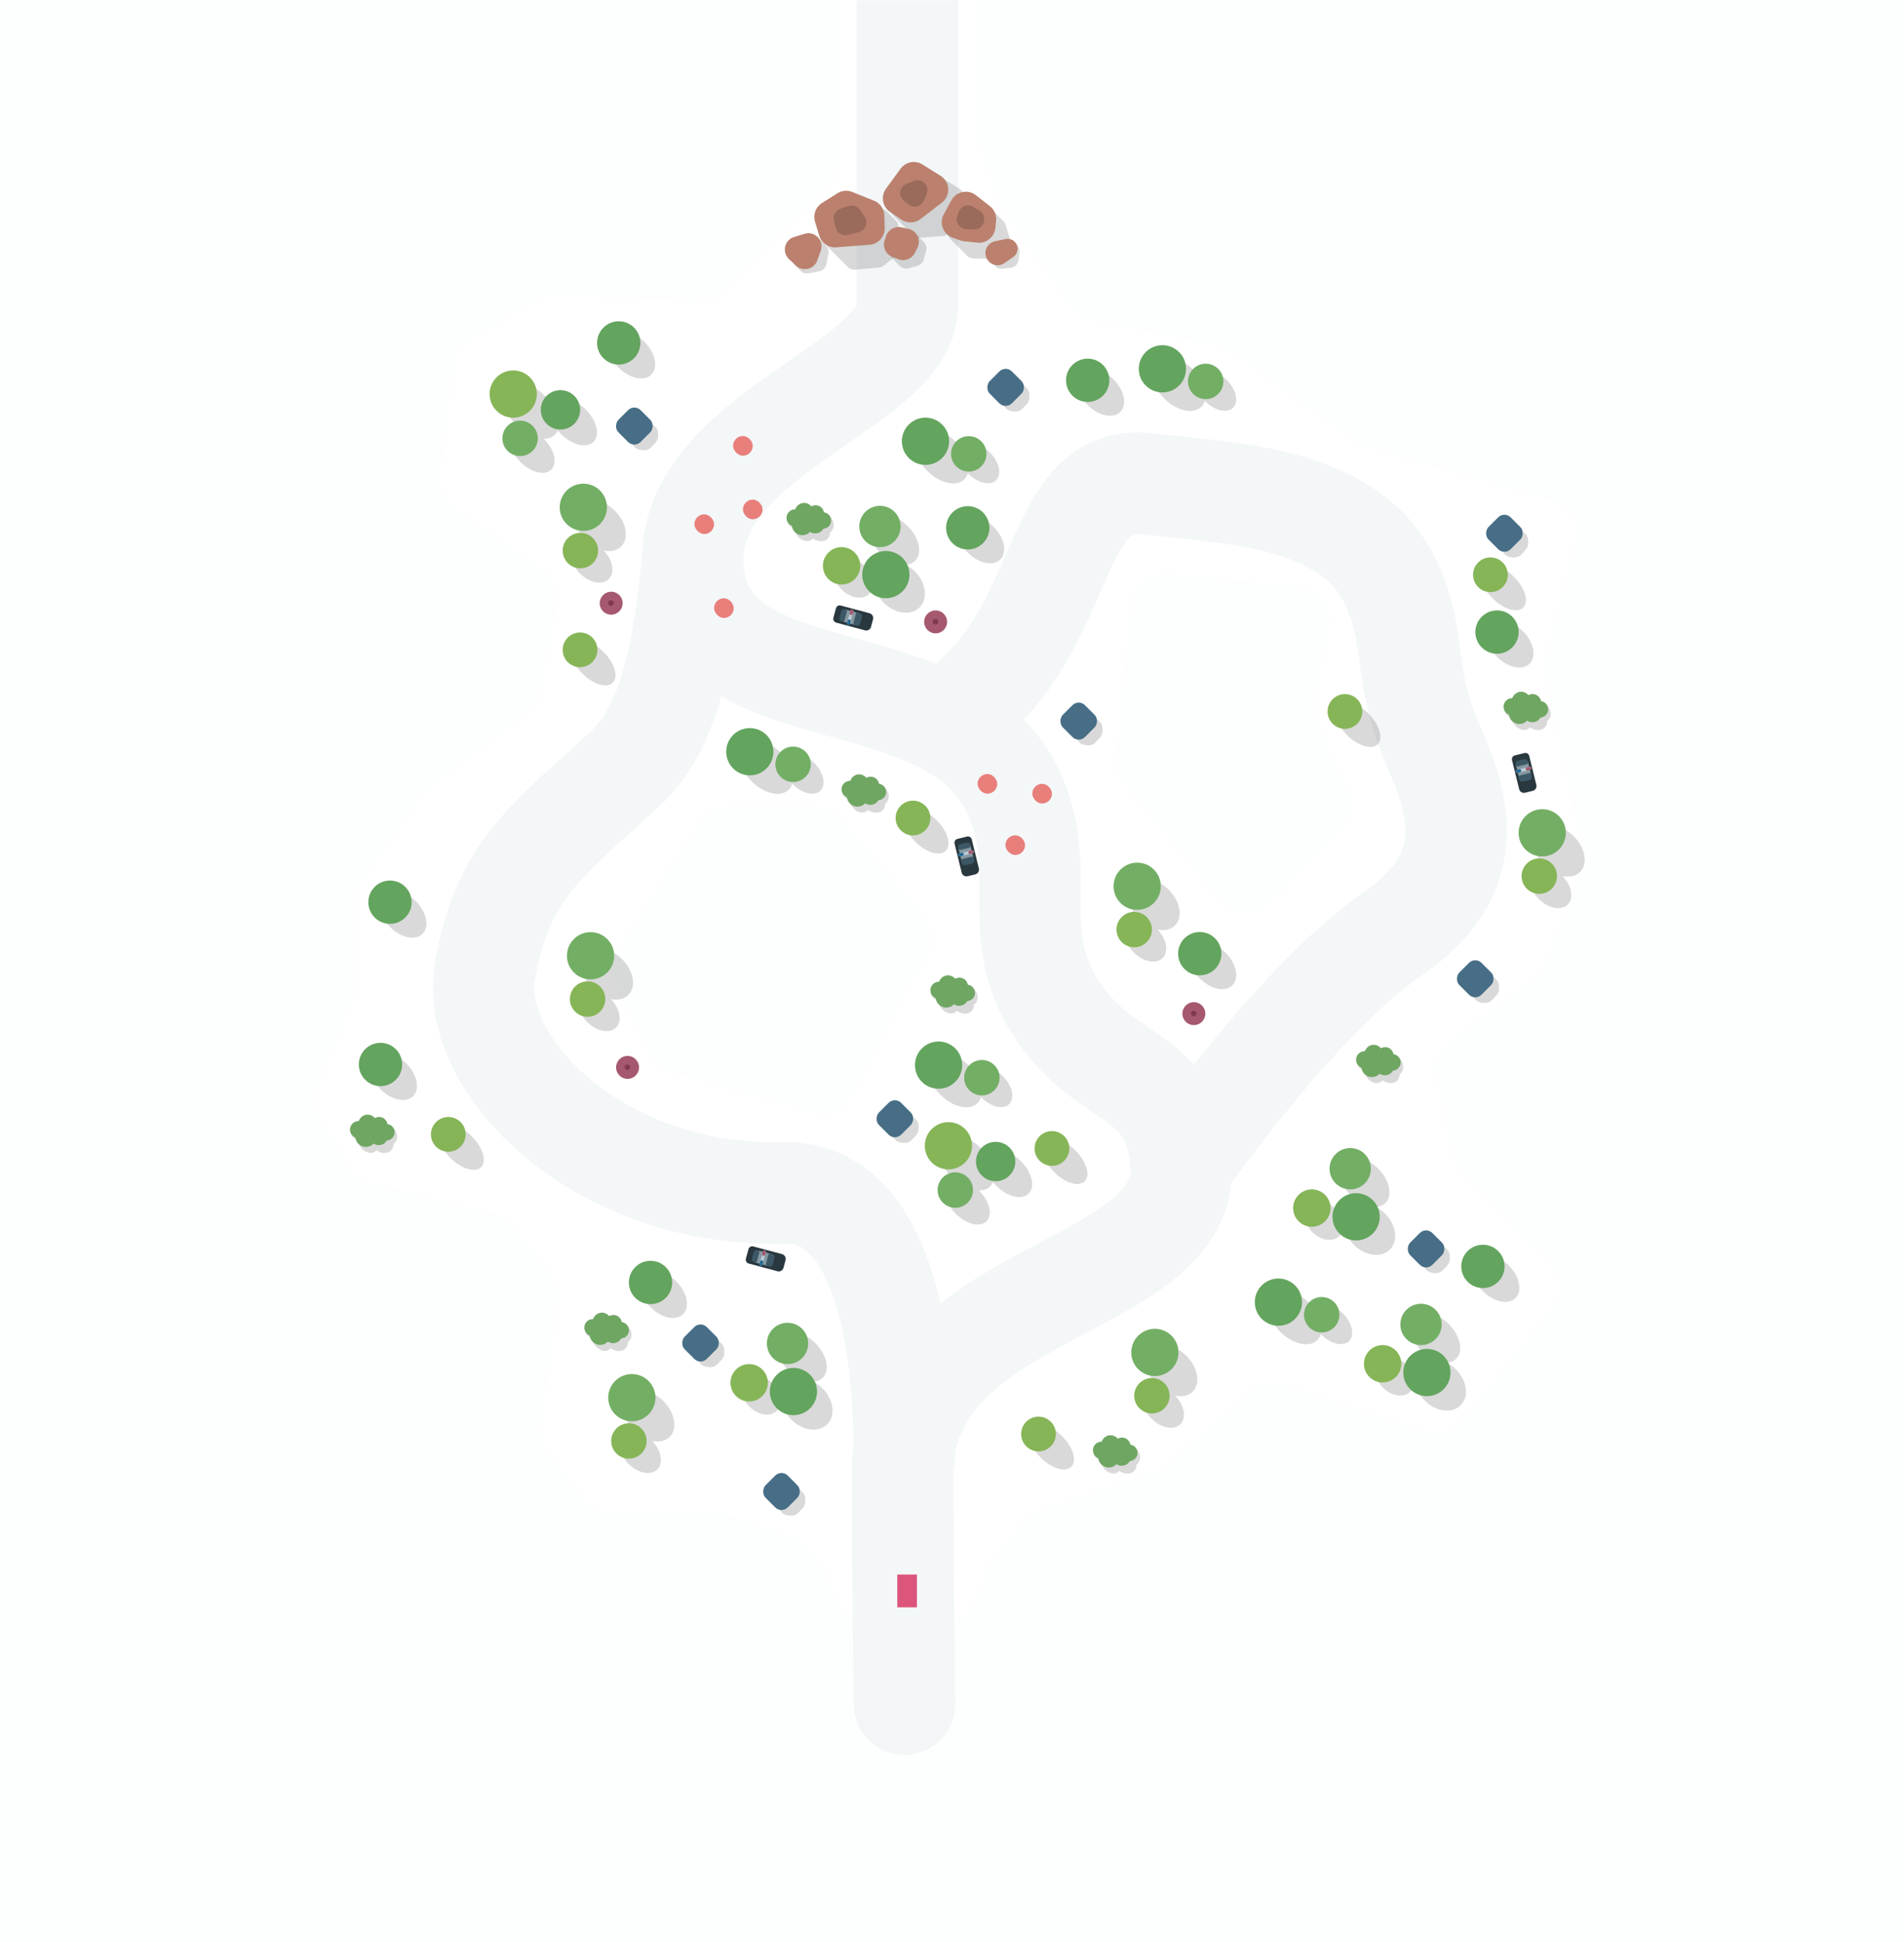 <svg width="5810" height="5925" viewBox="0 0 5810 5925" fill="none" xmlns="http://www.w3.org/2000/svg">
<g id="hitbox" clip-path="url(#clip0_2237_3750)">
<g id="room0Road">
<path id="road" d="M2768.5 5C2768.5 154 2768.5 690 2768.5 934C2768.5 1178 2092.09 1326.45 2114.15 1727.5C2139.74 2192.62 2888.9 1992.64 3090.65 2412.5C3199.98 2640.03 3081.83 2828.8 3206.15 3048.5C3356.15 3313.58 3585.94 3252.47 3604.15 3556.5C3627.15 3940.5 2754.15 3930.36 2754.15 4495.5C2754.15 4748 2760.15 5198 2760.15 5198M2760.15 4448C2760.15 4150 2714.93 3629.63 2388.15 3638.5C1835.65 3653.5 1431.94 3255.96 1479.65 2966C1531.15 2653 1672.9 2562.11 1908.15 2344.5C2028.15 2233.5 2080.65 2037 2110.65 1737M3605.65 3555C3605.65 3555 3958.65 3048.5 4248.65 2849.5C4498.81 2677.84 4467.07 2483.32 4377.65 2284.5C4279.15 2065.5 4324.15 1955 4248.65 1786.5C4126.56 1514.03 3766.15 1505.5 3497.15 1475.5C3217.34 1444.29 3254.15 1890.5 2961.65 2136.5" stroke="#1C506F" stroke-opacity="0.05" stroke-width="310" stroke-linecap="round"/>
</g>
<g id="tree1" clip-path="url(#clip1_2237_3750)">
<path id="Union" fill-rule="evenodd" clip-rule="evenodd" d="M2763.32 1722.69C2774.89 1722.07 2785.1 1718.12 2792.65 1710.57C2815.49 1687.73 2805.37 1640.59 2770.05 1605.27C2734.73 1569.95 2687.58 1559.83 2664.75 1582.66C2641.91 1605.5 2652.03 1652.64 2687.35 1687.96C2698.22 1698.84 2710.22 1707.32 2722.28 1713.19C2707.11 1713.69 2693.17 1719 2682.76 1729.4C2656.46 1755.7 2662.75 1804.63 2696.8 1838.69C2730.86 1872.74 2779.79 1879.03 2806.09 1852.73C2832.39 1826.43 2826.1 1777.5 2792.05 1743.44C2783.25 1734.65 2773.46 1727.7 2763.32 1722.69ZM2652.35 1811.45C2632.76 1831.04 2595.26 1825.32 2568.6 1798.65C2541.94 1771.99 2536.21 1734.49 2555.8 1714.9C2575.4 1695.3 2612.9 1701.03 2639.56 1727.69C2666.22 1754.36 2671.95 1791.85 2652.35 1811.45Z" fill="black" fill-opacity="0.15"/>
<circle id="Ellipse 1" cx="2703.15" cy="1752.79" r="72.054" fill="#63A45E"/>
<circle id="Ellipse 1_2" cx="2568.04" cy="1726.04" r="57.043" fill="#86B557"/>
<circle id="Ellipse 1_3" cx="2685.13" cy="1606.05" r="63.048" fill="#73AE65"/>
<rect id="Rectangle 2165" x="2511" y="1543" width="5" height="5" fill="#A4C424" fill-opacity="0.01"/>
</g>
<g id="tree1_2" clip-path="url(#clip2_2237_3750)">
<path id="Union_2" fill-rule="evenodd" clip-rule="evenodd" d="M4414.32 4156.69C4425.89 4156.07 4436.1 4152.12 4443.65 4144.57C4466.49 4121.73 4456.37 4074.59 4421.05 4039.27C4385.73 4003.95 4338.58 3993.83 4315.75 4016.66C4292.91 4039.5 4303.03 4086.64 4338.35 4121.96C4349.22 4132.84 4361.22 4141.32 4373.28 4147.19C4358.11 4147.69 4344.17 4153 4333.76 4163.4C4307.46 4189.7 4313.75 4238.63 4347.8 4272.69C4381.86 4306.74 4430.79 4313.03 4457.09 4286.73C4483.39 4260.43 4477.1 4211.5 4443.05 4177.44C4434.25 4168.65 4424.46 4161.7 4414.32 4156.69ZM4303.35 4245.45C4283.76 4265.04 4246.26 4259.32 4219.6 4232.65C4192.94 4205.99 4187.21 4168.49 4206.8 4148.9C4226.4 4129.3 4263.9 4135.03 4290.56 4161.69C4317.22 4188.36 4322.95 4225.85 4303.35 4245.45Z" fill="black" fill-opacity="0.15"/>
<circle id="Ellipse 1_4" cx="4354.15" cy="4186.79" r="72.054" fill="#63A45E"/>
<circle id="Ellipse 1_5" cx="4219.04" cy="4160.04" r="57.043" fill="#86B557"/>
<circle id="Ellipse 1_6" cx="4336.13" cy="4040.05" r="63.048" fill="#73AE65"/>
<rect id="Rectangle 2165_2" x="4162" y="3977" width="5" height="5" fill="#A4C424" fill-opacity="0.01"/>
</g>
<g id="tree1_3" clip-path="url(#clip3_2237_3750)">
<path id="Union_3" fill-rule="evenodd" clip-rule="evenodd" d="M4198.32 3681.69C4209.89 3681.07 4220.1 3677.12 4227.65 3669.57C4250.49 3646.73 4240.37 3599.59 4205.05 3564.27C4169.73 3528.95 4122.58 3518.83 4099.75 3541.66C4076.91 3564.5 4087.03 3611.64 4122.35 3646.96C4133.22 3657.84 4145.22 3666.32 4157.28 3672.19C4142.11 3672.69 4128.17 3678 4117.76 3688.4C4091.46 3714.7 4097.75 3763.63 4131.8 3797.69C4165.86 3831.74 4214.79 3838.03 4241.09 3811.73C4267.39 3785.43 4261.1 3736.5 4227.05 3702.44C4218.25 3693.65 4208.46 3686.7 4198.32 3681.69ZM4087.35 3770.45C4067.76 3790.04 4030.26 3784.32 4003.6 3757.65C3976.94 3730.99 3971.21 3693.49 3990.8 3673.9C4010.4 3654.3 4047.9 3660.03 4074.56 3686.69C4101.22 3713.36 4106.95 3750.85 4087.35 3770.45Z" fill="black" fill-opacity="0.15"/>
<circle id="Ellipse 1_7" cx="4138.15" cy="3711.79" r="72.054" fill="#63A45E"/>
<circle id="Ellipse 1_8" cx="4003.04" cy="3685.04" r="57.043" fill="#86B557"/>
<circle id="Ellipse 1_9" cx="4120.13" cy="3565.05" r="63.048" fill="#73AE65"/>
<rect id="Rectangle 2165_3" x="3946" y="3502" width="5" height="5" fill="#A4C424" fill-opacity="0.01"/>
</g>
<g id="tree1_4" clip-path="url(#clip4_2237_3750)">
<path id="Union_4" fill-rule="evenodd" clip-rule="evenodd" d="M2481.32 4214.69C2492.89 4214.07 2503.1 4210.12 2510.65 4202.57C2533.49 4179.73 2523.37 4132.59 2488.05 4097.27C2452.73 4061.95 2405.58 4051.83 2382.75 4074.66C2359.91 4097.5 2370.03 4144.64 2405.35 4179.96C2416.22 4190.84 2428.22 4199.32 2440.28 4205.19C2425.11 4205.69 2411.17 4211 2400.76 4221.4C2374.46 4247.7 2380.75 4296.63 2414.8 4330.69C2448.86 4364.74 2497.79 4371.03 2524.09 4344.73C2550.39 4318.43 2544.1 4269.5 2510.05 4235.44C2501.25 4226.65 2491.46 4219.7 2481.32 4214.69ZM2370.35 4303.45C2350.76 4323.04 2313.26 4317.32 2286.6 4290.65C2259.94 4263.99 2254.21 4226.49 2273.8 4206.9C2293.4 4187.3 2330.9 4193.03 2357.56 4219.69C2384.22 4246.36 2389.95 4283.85 2370.35 4303.45Z" fill="black" fill-opacity="0.15"/>
<circle id="Ellipse 1_10" cx="2421.15" cy="4244.79" r="72.054" fill="#63A45E"/>
<circle id="Ellipse 1_11" cx="2286.04" cy="4218.04" r="57.043" fill="#86B557"/>
<circle id="Ellipse 1_12" cx="2403.13" cy="4098.05" r="63.048" fill="#73AE65"/>
<rect id="Rectangle 2165_4" x="2229" y="4035" width="5" height="5" fill="#A4C424" fill-opacity="0.01"/>
</g>
<g id="tree2">
<path id="Union_5" fill-rule="evenodd" clip-rule="evenodd" d="M2987.23 3631.36C3000.83 3631.53 3012.7 3627.61 3021.15 3619.15C3024.94 3615.36 3027.82 3610.88 3029.83 3605.87C3032.89 3609.63 3036.2 3613.32 3039.78 3616.9C3073.83 3650.95 3118.27 3661.73 3139.04 3640.97C3159.8 3620.2 3149.03 3575.76 3114.97 3541.71C3080.92 3507.65 3036.48 3496.88 3015.71 3517.64C3013.78 3519.58 3012.11 3521.72 3010.72 3524.04C3005.25 3516.22 2998.84 3508.55 2991.56 3501.26C2950.83 3460.54 2898.05 3447.29 2873.67 3471.67C2849.29 3496.05 2862.54 3548.83 2903.27 3589.56C2906.83 3593.12 2910.48 3596.47 2914.2 3599.61C2906.27 3600.71 2899.34 3603.83 2894.04 3609.13C2874.45 3628.73 2884.6 3670.65 2916.71 3702.76C2948.82 3734.87 2990.74 3745.02 3010.34 3725.43C3029.93 3705.83 3019.78 3663.91 2987.67 3631.8C2987.52 3631.65 2987.38 3631.51 2987.23 3631.36Z" fill="black" fill-opacity="0.15"/>
<circle id="Ellipse 1_13" cx="3038.23" cy="3543.16" r="60.045" fill="#63A45E"/>
<circle id="Ellipse 1_14" cx="2915.07" cy="3630.16" r="54.041" fill="#73AE65"/>
<circle id="Ellipse 1_15" cx="2894.05" cy="3495.05" r="72.054" fill="#86B557"/>
<rect id="Rectangle 2165_5" x="2822" y="3423" width="5" height="5" fill="#A4C424" fill-opacity="0.01"/>
</g>
<g id="tree2_2">
<path id="Union_6" fill-rule="evenodd" clip-rule="evenodd" d="M1659.23 1338.36C1672.83 1338.54 1684.7 1334.61 1693.15 1326.15C1696.94 1322.36 1699.82 1317.88 1701.83 1312.87C1704.89 1316.63 1708.2 1320.32 1711.78 1323.9C1745.83 1357.95 1790.27 1368.73 1811.04 1347.97C1831.8 1327.2 1821.03 1282.76 1786.97 1248.71C1752.92 1214.65 1708.48 1203.88 1687.71 1224.64C1685.78 1226.58 1684.11 1228.72 1682.72 1231.04C1677.25 1223.22 1670.84 1215.55 1663.56 1208.26C1622.83 1167.54 1570.05 1154.29 1545.67 1178.67C1521.29 1203.05 1534.54 1255.83 1575.27 1296.56C1578.83 1300.12 1582.48 1303.47 1586.2 1306.61C1578.27 1307.71 1571.34 1310.83 1566.04 1316.13C1546.45 1335.73 1556.6 1377.65 1588.71 1409.76C1620.82 1441.87 1662.74 1452.02 1682.34 1432.43C1701.93 1412.83 1691.78 1370.91 1659.67 1338.8C1659.52 1338.65 1659.38 1338.51 1659.23 1338.36Z" fill="black" fill-opacity="0.15"/>
<circle id="Ellipse 1_16" cx="1710.23" cy="1250.16" r="60.045" fill="#63A45E"/>
<circle id="Ellipse 1_17" cx="1587.07" cy="1337.16" r="54.041" fill="#73AE65"/>
<circle id="Ellipse 1_18" cx="1566.05" cy="1202.05" r="72.054" fill="#86B557"/>
<rect id="Rectangle 2165_6" x="1494" y="1130" width="5" height="5" fill="#A4C424" fill-opacity="0.01"/>
</g>
<g id="tree6" clip-path="url(#clip5_2237_3750)">
<path id="Union_7" d="M1468.02 3560.31C1449.94 3578.38 1408.2 3565.95 1374.79 3532.54C1341.38 3499.12 1328.94 3457.39 1347.02 3439.31C1365.09 3421.24 1406.83 3433.67 1440.24 3467.08C1473.66 3500.5 1486.09 3542.24 1468.02 3560.31Z" fill="black" fill-opacity="0.15"/>
<circle id="Ellipse 1_19" cx="1368" cy="3460.29" r="53" fill="#86B557"/>
<rect id="Rectangle 2165_7" x="1308" y="3400" width="5" height="5" fill="#A4C424" fill-opacity="0.01"/>
</g>
<g id="tree6_2" clip-path="url(#clip6_2237_3750)">
<path id="Union_8" d="M1870.02 2082.31C1851.94 2100.38 1810.2 2087.95 1776.79 2054.54C1743.38 2021.12 1730.94 1979.39 1749.02 1961.31C1767.09 1943.24 1808.83 1955.67 1842.24 1989.08C1875.66 2022.5 1888.09 2064.24 1870.02 2082.31Z" fill="black" fill-opacity="0.15"/>
<circle id="Ellipse 1_20" cx="1770" cy="1982.29" r="53" fill="#86B557"/>
<rect id="Rectangle 2165_8" x="1710" y="1922" width="5" height="5" fill="#A4C424" fill-opacity="0.01"/>
</g>
<g id="tree6_3" clip-path="url(#clip7_2237_3750)">
<path id="Union_9" d="M2886.02 2595.31C2867.94 2613.38 2826.2 2600.95 2792.79 2567.54C2759.38 2534.12 2746.94 2492.39 2765.02 2474.31C2783.09 2456.24 2824.83 2468.67 2858.24 2502.08C2891.66 2535.5 2904.09 2577.24 2886.02 2595.31Z" fill="black" fill-opacity="0.15"/>
<circle id="Ellipse 1_21" cx="2786" cy="2495.29" r="53" fill="#86B557"/>
<rect id="Rectangle 2165_9" x="2726" y="2435" width="5" height="5" fill="#A4C424" fill-opacity="0.01"/>
</g>
<g id="tree6_4" clip-path="url(#clip8_2237_3750)">
<path id="Union_10" d="M4204.02 2270.31C4185.94 2288.38 4144.2 2275.95 4110.79 2242.54C4077.38 2209.12 4064.94 2167.39 4083.02 2149.31C4101.09 2131.24 4142.83 2143.67 4176.24 2177.08C4209.66 2210.5 4222.09 2252.24 4204.02 2270.31Z" fill="black" fill-opacity="0.15"/>
<circle id="Ellipse 1_22" cx="4104" cy="2170.29" r="53" fill="#86B557"/>
<rect id="Rectangle 2165_10" x="4044" y="2110" width="5" height="5" fill="#A4C424" fill-opacity="0.01"/>
</g>
<g id="tree6_5" clip-path="url(#clip9_2237_3750)">
<path id="Union_11" d="M3310.02 3603.31C3291.94 3621.38 3250.2 3608.95 3216.79 3575.54C3183.38 3542.12 3170.94 3500.39 3189.02 3482.31C3207.09 3464.24 3248.83 3476.67 3282.24 3510.08C3315.66 3543.5 3328.09 3585.24 3310.02 3603.31Z" fill="black" fill-opacity="0.15"/>
<circle id="Ellipse 1_23" cx="3210" cy="3503.29" r="53" fill="#86B557"/>
<rect id="Rectangle 2165_11" x="3150" y="3443" width="5" height="5" fill="#A4C424" fill-opacity="0.01"/>
</g>
<g id="tree6_6" clip-path="url(#clip10_2237_3750)">
<path id="Union_12" d="M4648.02 1853.31C4629.94 1871.38 4588.2 1858.95 4554.79 1825.54C4521.38 1792.12 4508.94 1750.39 4527.02 1732.31C4545.09 1714.24 4586.83 1726.67 4620.24 1760.08C4653.66 1793.5 4666.09 1835.24 4648.02 1853.31Z" fill="black" fill-opacity="0.15"/>
<circle id="Ellipse 1_24" cx="4548" cy="1753.29" r="53" fill="#86B557"/>
<rect id="Rectangle 2165_12" x="4488" y="1693" width="5" height="5" fill="#A4C424" fill-opacity="0.01"/>
</g>
<g id="tree6_7" clip-path="url(#clip11_2237_3750)">
<path id="Union_13" d="M3269.02 4474.31C3250.94 4492.38 3209.2 4479.95 3175.79 4446.54C3142.38 4413.12 3129.94 4371.39 3148.02 4353.31C3166.09 4335.24 3207.83 4347.67 3241.24 4381.08C3274.66 4414.5 3287.09 4456.24 3269.02 4474.31Z" fill="black" fill-opacity="0.15"/>
<circle id="Ellipse 1_25" cx="3169" cy="4374.29" r="53" fill="#86B557"/>
<rect id="Rectangle 2165_13" x="3109" y="4314" width="5" height="5" fill="#A4C424" fill-opacity="0.01"/>
</g>
<g id="tree5" clip-path="url(#clip12_2237_3750)">
<path id="Union_14" d="M2084.55 4008.55C2062.82 4030.28 2018.36 4021.06 1985.26 3987.95C1952.15 3954.85 1942.93 3910.4 1964.67 3888.66C1986.4 3866.93 2030.85 3876.15 2063.96 3909.25C2097.06 3942.36 2106.28 3986.81 2084.55 4008.55Z" fill="black" fill-opacity="0.15"/>
<circle id="Ellipse 1_26" cx="1985.05" cy="3912.05" r="66.05" fill="#63A45E"/>
<rect id="Rectangle 2165_14" x="1919" y="3846" width="5" height="5" fill="#A4C424" fill-opacity="0.01"/>
</g>
<g id="tree5_2" clip-path="url(#clip13_2237_3750)">
<path id="Union_15" d="M3760.55 3005.55C3738.82 3027.28 3694.36 3018.06 3661.26 2984.95C3628.15 2951.85 3618.93 2907.4 3640.67 2885.66C3662.4 2863.93 3706.85 2873.15 3739.96 2906.25C3773.06 2939.36 3782.28 2983.81 3760.55 3005.55Z" fill="black" fill-opacity="0.15"/>
<circle id="Ellipse 1_27" cx="3661.05" cy="2909.05" r="66.05" fill="#63A45E"/>
<rect id="Rectangle 2165_15" x="3595" y="2843" width="5" height="5" fill="#A4C424" fill-opacity="0.01"/>
</g>
<g id="tree5_3" clip-path="url(#clip14_2237_3750)">
<path id="Union_16" d="M1260.55 3343.55C1238.82 3365.28 1194.36 3356.06 1161.26 3322.95C1128.15 3289.85 1118.93 3245.4 1140.67 3223.66C1162.4 3201.93 1206.85 3211.15 1239.96 3244.25C1273.06 3277.36 1282.28 3321.81 1260.55 3343.55Z" fill="black" fill-opacity="0.15"/>
<circle id="Ellipse 1_28" cx="1161.05" cy="3247.05" r="66.05" fill="#63A45E"/>
<rect id="Rectangle 2165_16" x="1095" y="3181" width="5" height="5" fill="#A4C424" fill-opacity="0.01"/>
</g>
<g id="tree5_4" clip-path="url(#clip15_2237_3750)">
<path id="Union_17" d="M1289.55 2848.55C1267.82 2870.28 1223.36 2861.06 1190.26 2827.95C1157.15 2794.85 1147.93 2750.4 1169.67 2728.66C1191.4 2706.93 1235.85 2716.15 1268.96 2749.25C1302.06 2782.36 1311.28 2826.81 1289.55 2848.55Z" fill="black" fill-opacity="0.15"/>
<circle id="Ellipse 1_29" cx="1190.05" cy="2752.05" r="66.05" fill="#63A45E"/>
<rect id="Rectangle 2165_17" x="1124" y="2686" width="5" height="5" fill="#A4C424" fill-opacity="0.01"/>
</g>
<g id="tree5_5" clip-path="url(#clip16_2237_3750)">
<path id="Union_18" d="M4624.55 3959.55C4602.82 3981.28 4558.36 3972.06 4525.26 3938.95C4492.15 3905.85 4482.93 3861.4 4504.67 3839.66C4526.4 3817.93 4570.85 3827.15 4603.96 3860.25C4637.06 3893.36 4646.28 3937.81 4624.55 3959.55Z" fill="black" fill-opacity="0.15"/>
<circle id="Ellipse 1_30" cx="4525.05" cy="3863.05" r="66.05" fill="#63A45E"/>
<rect id="Rectangle 2165_18" x="4459" y="3797" width="5" height="5" fill="#A4C424" fill-opacity="0.01"/>
</g>
<g id="tree5_6" clip-path="url(#clip17_2237_3750)">
<path id="Union_19" d="M4667.55 2024.55C4645.82 2046.28 4601.36 2037.06 4568.26 2003.95C4535.15 1970.85 4525.93 1926.4 4547.67 1904.66C4569.4 1882.93 4613.85 1892.15 4646.96 1925.25C4680.06 1958.36 4689.28 2002.81 4667.55 2024.55Z" fill="black" fill-opacity="0.15"/>
<circle id="Ellipse 1_31" cx="4568.05" cy="1928.05" r="66.05" fill="#63A45E"/>
<rect id="Rectangle 2165_19" x="4502" y="1862" width="5" height="5" fill="#A4C424" fill-opacity="0.01"/>
</g>
<g id="tree5_7" clip-path="url(#clip18_2237_3750)">
<path id="Union_20" d="M3052.55 1706.55C3030.82 1728.28 2986.36 1719.06 2953.26 1685.95C2920.15 1652.85 2910.93 1608.4 2932.67 1586.66C2954.4 1564.93 2998.85 1574.15 3031.96 1607.25C3065.06 1640.36 3074.28 1684.81 3052.55 1706.55Z" fill="black" fill-opacity="0.15"/>
<circle id="Ellipse 1_32" cx="2953.05" cy="1610.05" r="66.05" fill="#63A45E"/>
<rect id="Rectangle 2165_20" x="2887" y="1544" width="5" height="5" fill="#A4C424" fill-opacity="0.01"/>
</g>
<g id="tree5_8" clip-path="url(#clip19_2237_3750)">
<path id="Union_21" d="M3418.55 1256.55C3396.82 1278.28 3352.36 1269.06 3319.26 1235.95C3286.15 1202.85 3276.93 1158.4 3298.67 1136.66C3320.4 1114.93 3364.85 1124.15 3397.96 1157.25C3431.06 1190.36 3440.28 1234.81 3418.55 1256.55Z" fill="black" fill-opacity="0.15"/>
<circle id="Ellipse 1_33" cx="3319.05" cy="1160.05" r="66.05" fill="#63A45E"/>
<rect id="Rectangle 2165_21" x="3253" y="1094" width="5" height="5" fill="#A4C424" fill-opacity="0.01"/>
</g>
<g id="tree5_9" clip-path="url(#clip20_2237_3750)">
<path id="Union_22" d="M1987.55 1142.55C1965.82 1164.28 1921.36 1155.06 1888.26 1121.95C1855.15 1088.85 1845.93 1044.4 1867.67 1022.66C1889.4 1000.93 1933.85 1010.15 1966.96 1043.25C2000.06 1076.36 2009.28 1120.81 1987.55 1142.55Z" fill="black" fill-opacity="0.15"/>
<circle id="Ellipse 1_34" cx="1888.05" cy="1046.05" r="66.05" fill="#63A45E"/>
<rect id="Rectangle 2165_22" x="1822" y="980" width="5" height="5" fill="#A4C424" fill-opacity="0.01"/>
</g>
<g id="tree4">
<path id="Union_23" fill-rule="evenodd" clip-rule="evenodd" d="M1842.08 1679.36C1862.88 1683.77 1882.49 1679.94 1895.51 1666.92C1920.29 1642.14 1911.79 1593.47 1876.53 1558.2C1841.27 1522.94 1792.59 1514.44 1767.81 1539.22C1743.03 1564 1751.53 1612.68 1786.79 1647.94C1787.76 1648.91 1788.74 1649.86 1789.73 1650.78C1775.11 1648.77 1761.74 1652.03 1752.63 1661.14C1732.96 1680.82 1740.56 1720.32 1769.61 1749.37C1798.67 1778.43 1838.17 1786.03 1857.84 1766.36C1877.24 1746.96 1870.12 1708.29 1842.08 1679.36Z" fill="black" fill-opacity="0.15"/>
<circle id="Ellipse 1_35" cx="1771.05" cy="1679.56" r="54.041" fill="#86B557"/>
<circle id="Ellipse 1_36" cx="1780.05" cy="1547.46" r="72.054" fill="#73AE65"/>
<rect id="Rectangle 2165_23" x="1708" y="1475" width="5" height="5" fill="#A4C424" fill-opacity="0.01"/>
</g>
<g id="tree4_2">
<path id="Union_24" fill-rule="evenodd" clip-rule="evenodd" d="M1864.08 3047.36C1884.88 3051.77 1904.49 3047.94 1917.51 3034.92C1942.29 3010.14 1933.79 2961.47 1898.53 2926.2C1863.27 2890.94 1814.59 2882.44 1789.81 2907.22C1765.03 2932 1773.53 2980.68 1808.79 3015.94C1809.76 3016.91 1810.74 3017.86 1811.73 3018.78C1797.11 3016.77 1783.74 3020.03 1774.63 3029.14C1754.96 3048.82 1762.56 3088.32 1791.61 3117.37C1820.67 3146.43 1860.17 3154.03 1879.84 3134.36C1899.24 3114.96 1892.12 3076.29 1864.08 3047.36Z" fill="black" fill-opacity="0.15"/>
<circle id="Ellipse 1_37" cx="1793.05" cy="3047.56" r="54.041" fill="#86B557"/>
<circle id="Ellipse 1_38" cx="1802.05" cy="2915.46" r="72.054" fill="#73AE65"/>
<rect id="Rectangle 2165_24" x="1730" y="2843" width="5" height="5" fill="#A4C424" fill-opacity="0.01"/>
</g>
<g id="tree4_3">
<path id="Union_25" fill-rule="evenodd" clip-rule="evenodd" d="M3586.08 4257.36C3606.88 4261.77 3626.49 4257.94 3639.51 4244.92C3664.29 4220.14 3655.79 4171.47 3620.53 4136.2C3585.27 4100.94 3536.59 4092.44 3511.81 4117.22C3487.03 4142 3495.53 4190.68 3530.79 4225.94C3531.76 4226.91 3532.74 4227.86 3533.73 4228.78C3519.11 4226.77 3505.74 4230.03 3496.63 4239.14C3476.96 4258.82 3484.56 4298.32 3513.61 4327.37C3542.67 4356.43 3582.17 4364.03 3601.84 4344.36C3621.24 4324.96 3614.12 4286.29 3586.08 4257.36Z" fill="black" fill-opacity="0.15"/>
<circle id="Ellipse 1_39" cx="3515.05" cy="4257.56" r="54.041" fill="#86B557"/>
<circle id="Ellipse 1_40" cx="3524.05" cy="4125.46" r="72.054" fill="#73AE65"/>
<rect id="Rectangle 2165_25" x="3452" y="4053" width="5" height="5" fill="#A4C424" fill-opacity="0.01"/>
</g>
<g id="tree4_4">
<path id="Union_26" fill-rule="evenodd" clip-rule="evenodd" d="M1990.08 4395.36C2010.88 4399.77 2030.49 4395.94 2043.51 4382.92C2068.29 4358.14 2059.79 4309.47 2024.53 4274.2C1989.27 4238.94 1940.59 4230.44 1915.81 4255.22C1891.03 4280 1899.53 4328.68 1934.79 4363.94C1935.76 4364.91 1936.74 4365.86 1937.73 4366.78C1923.11 4364.77 1909.74 4368.03 1900.63 4377.14C1880.96 4396.82 1888.56 4436.32 1917.61 4465.37C1946.67 4494.43 1986.17 4502.03 2005.84 4482.36C2025.24 4462.96 2018.12 4424.29 1990.08 4395.36Z" fill="black" fill-opacity="0.15"/>
<circle id="Ellipse 1_41" cx="1919.05" cy="4395.56" r="54.041" fill="#86B557"/>
<circle id="Ellipse 1_42" cx="1928.05" cy="4263.46" r="72.054" fill="#73AE65"/>
<rect id="Rectangle 2165_26" x="1856" y="4191" width="5" height="5" fill="#A4C424" fill-opacity="0.01"/>
</g>
<g id="tree4_5">
<path id="Union_27" fill-rule="evenodd" clip-rule="evenodd" d="M3532.08 2835.36C3552.88 2839.77 3572.49 2835.94 3585.51 2822.92C3610.29 2798.14 3601.79 2749.47 3566.53 2714.2C3531.27 2678.94 3482.59 2670.44 3457.81 2695.22C3433.03 2720 3441.53 2768.68 3476.79 2803.94C3477.76 2804.91 3478.74 2805.86 3479.73 2806.78C3465.11 2804.77 3451.74 2808.03 3442.63 2817.14C3422.96 2836.82 3430.56 2876.32 3459.61 2905.37C3488.67 2934.43 3528.17 2942.03 3547.84 2922.36C3567.24 2902.96 3560.12 2864.29 3532.08 2835.36Z" fill="black" fill-opacity="0.15"/>
<circle id="Ellipse 1_43" cx="3461.05" cy="2835.56" r="54.041" fill="#86B557"/>
<circle id="Ellipse 1_44" cx="3470.05" cy="2703.46" r="72.054" fill="#73AE65"/>
<rect id="Rectangle 2165_27" x="3398" y="2631" width="5" height="5" fill="#A4C424" fill-opacity="0.01"/>
</g>
<g id="tree4_6">
<path id="Union_28" fill-rule="evenodd" clip-rule="evenodd" d="M4768.08 2672.36C4788.88 2676.77 4808.49 2672.94 4821.51 2659.92C4846.29 2635.14 4837.79 2586.47 4802.53 2551.2C4767.27 2515.94 4718.59 2507.44 4693.81 2532.22C4669.03 2557 4677.53 2605.68 4712.79 2640.94C4713.76 2641.91 4714.74 2642.86 4715.73 2643.78C4701.11 2641.77 4687.74 2645.03 4678.63 2654.14C4658.96 2673.82 4666.56 2713.32 4695.61 2742.37C4724.67 2771.43 4764.17 2779.03 4783.84 2759.36C4803.24 2739.96 4796.12 2701.29 4768.08 2672.36Z" fill="black" fill-opacity="0.15"/>
<circle id="Ellipse 1_45" cx="4697.05" cy="2672.56" r="54.041" fill="#86B557"/>
<circle id="Ellipse 1_46" cx="4706.05" cy="2540.46" r="72.054" fill="#73AE65"/>
<rect id="Rectangle 2165_28" x="4634" y="2468" width="5" height="5" fill="#A4C424" fill-opacity="0.01"/>
</g>
<g id="tree3" clip-path="url(#clip21_2237_3750)">
<path id="Union_29" fill-rule="evenodd" clip-rule="evenodd" d="M2293.28 2383.31C2331.73 2421.76 2382.61 2433.23 2406.92 2408.92C2411.95 2403.88 2415.45 2397.7 2417.5 2390.74C2418.02 2391.28 2418.56 2391.82 2419.1 2392.36C2447.81 2421.08 2485.71 2429.73 2503.75 2411.69C2521.79 2393.65 2513.14 2355.74 2484.43 2327.03C2455.71 2298.32 2417.81 2289.67 2399.77 2307.71C2398.36 2309.12 2397.11 2310.65 2396.03 2312.29C2391.68 2306.44 2386.77 2300.73 2381.31 2295.28C2342.86 2256.82 2291.98 2245.36 2267.67 2269.67C2243.36 2293.98 2254.83 2344.86 2293.28 2383.31Z" fill="black" fill-opacity="0.15"/>
<circle id="Ellipse 1_47" cx="2420.15" cy="2331.46" r="54.041" fill="#73AE65"/>
<circle id="Ellipse 1_48" cx="2288.05" cy="2293.05" r="72.054" fill="#63A45E"/>
<rect id="Rectangle 2165_29" x="2216" y="2221" width="5" height="5" fill="#A4C424" fill-opacity="0.01"/>
</g>
<g id="tree3_2" clip-path="url(#clip22_2237_3750)">
<path id="Union_30" fill-rule="evenodd" clip-rule="evenodd" d="M2829.28 1436.31C2867.73 1474.76 2918.61 1486.23 2942.92 1461.92C2947.95 1456.88 2951.45 1450.7 2953.5 1443.74C2954.02 1444.28 2954.56 1444.82 2955.1 1445.36C2983.81 1474.08 3021.71 1482.73 3039.75 1464.69C3057.79 1446.65 3049.14 1408.74 3020.43 1380.03C2991.71 1351.32 2953.81 1342.67 2935.77 1360.71C2934.36 1362.12 2933.11 1363.65 2932.03 1365.29C2927.68 1359.44 2922.77 1353.73 2917.31 1348.28C2878.86 1309.82 2827.98 1298.36 2803.67 1322.67C2779.36 1346.98 2790.83 1397.86 2829.28 1436.31Z" fill="black" fill-opacity="0.15"/>
<circle id="Ellipse 1_49" cx="2956.15" cy="1384.46" r="54.041" fill="#73AE65"/>
<circle id="Ellipse 1_50" cx="2824.05" cy="1346.05" r="72.054" fill="#63A45E"/>
<rect id="Rectangle 2165_30" x="2752" y="1274" width="5" height="5" fill="#A4C424" fill-opacity="0.01"/>
</g>
<g id="tree3_3" clip-path="url(#clip23_2237_3750)">
<path id="Union_31" fill-rule="evenodd" clip-rule="evenodd" d="M3906.28 4062.31C3944.73 4100.76 3995.61 4112.23 4019.92 4087.92C4024.95 4082.88 4028.45 4076.7 4030.5 4069.73C4031.02 4070.28 4031.56 4070.82 4032.1 4071.36C4060.81 4100.08 4098.71 4108.73 4116.75 4090.69C4134.79 4072.65 4126.14 4034.74 4097.43 4006.03C4068.71 3977.32 4030.81 3968.67 4012.77 3986.71C4011.36 3988.12 4010.11 3989.65 4009.03 3991.29C4004.68 3985.44 3999.77 3979.73 3994.31 3974.27C3955.86 3935.82 3904.98 3924.36 3880.67 3948.67C3856.36 3972.98 3867.83 4023.86 3906.28 4062.31Z" fill="black" fill-opacity="0.15"/>
<circle id="Ellipse 1_51" cx="4033.15" cy="4010.46" r="54.041" fill="#73AE65"/>
<circle id="Ellipse 1_52" cx="3901.05" cy="3972.05" r="72.054" fill="#63A45E"/>
<rect id="Rectangle 2165_31" x="3829" y="3900" width="5" height="5" fill="#A4C424" fill-opacity="0.01"/>
</g>
<g id="tree3_4" clip-path="url(#clip24_2237_3750)">
<path id="Union_32" fill-rule="evenodd" clip-rule="evenodd" d="M2869.28 3339.31C2907.73 3377.76 2958.61 3389.23 2982.92 3364.92C2987.95 3359.88 2991.45 3353.7 2993.5 3346.74C2994.02 3347.28 2994.56 3347.82 2995.1 3348.36C3023.81 3377.08 3061.71 3385.73 3079.75 3367.69C3097.79 3349.65 3089.14 3311.74 3060.43 3283.03C3031.71 3254.32 2993.81 3245.67 2975.77 3263.71C2974.36 3265.12 2973.11 3266.65 2972.03 3268.29C2967.68 3262.44 2962.77 3256.73 2957.31 3251.28C2918.86 3212.82 2867.98 3201.36 2843.67 3225.67C2819.36 3249.98 2830.83 3300.86 2869.28 3339.31Z" fill="black" fill-opacity="0.15"/>
<circle id="Ellipse 1_53" cx="2996.15" cy="3287.46" r="54.041" fill="#73AE65"/>
<circle id="Ellipse 1_54" cx="2864.05" cy="3249.05" r="72.054" fill="#63A45E"/>
<rect id="Rectangle 2165_32" x="2792" y="3177" width="5" height="5" fill="#A4C424" fill-opacity="0.01"/>
</g>
<g id="tree3_5" clip-path="url(#clip25_2237_3750)">
<path id="Union_33" fill-rule="evenodd" clip-rule="evenodd" d="M3552.28 1215.31C3590.73 1253.76 3641.61 1265.23 3665.92 1240.92C3670.95 1235.88 3674.45 1229.7 3676.5 1222.74C3677.02 1223.28 3677.56 1223.82 3678.1 1224.36C3706.81 1253.08 3744.71 1261.73 3762.75 1243.69C3780.79 1225.65 3772.14 1187.74 3743.43 1159.03C3714.71 1130.32 3676.81 1121.67 3658.77 1139.71C3657.36 1141.12 3656.11 1142.65 3655.03 1144.29C3650.68 1138.44 3645.77 1132.73 3640.31 1127.28C3601.86 1088.82 3550.98 1077.36 3526.67 1101.67C3502.36 1125.98 3513.83 1176.86 3552.28 1215.31Z" fill="black" fill-opacity="0.15"/>
<circle id="Ellipse 1_55" cx="3679.15" cy="1163.46" r="54.041" fill="#73AE65"/>
<circle id="Ellipse 1_56" cx="3547.05" cy="1125.05" r="72.054" fill="#63A45E"/>
<rect id="Rectangle 2165_33" x="3475" y="1053" width="5" height="5" fill="#A4C424" fill-opacity="0.01"/>
</g>
<g id="stone1" clip-path="url(#clip26_2237_3750)">
<path id="Vector 755" d="M2008.17 1322.14C2008.17 1312.65 2003.68 1303.72 1996.06 1298.06L1980.24 1286.31C1968.38 1277.5 1951.87 1278.64 1941.33 1289L1923.99 1306.04C1912.79 1317.05 1911.97 1334.82 1922.1 1346.8L1935.07 1362.15C1940.19 1368.21 1947.49 1371.99 1955.39 1372.68L1963.08 1373.35C1972.24 1374.14 1981.26 1370.7 1987.55 1364L2000.04 1350.7C2005.26 1345.13 2008.17 1337.79 2008.17 1330.16L2008.17 1322.14Z" fill="black" fill-opacity="0.15"/>
<rect id="Rectangle 1712" x="1935.66" y="1232" width="95.684" height="95.684" rx="27" transform="rotate(45 1935.66 1232)" fill="#476E86"/>
<rect id="Rectangle 2165_34" x="1878" y="1243" width="5" height="5" fill="#A4C424" fill-opacity="0.01"/>
</g>
<g id="stone1_2" clip-path="url(#clip27_2237_3750)">
<path id="Vector 755_2" d="M3141.17 1204.14C3141.17 1194.65 3136.68 1185.72 3129.06 1180.06L3113.24 1168.31C3101.38 1159.5 3084.87 1160.64 3074.33 1171L3056.99 1188.04C3045.79 1199.05 3044.97 1216.82 3055.1 1228.8L3068.07 1244.15C3073.19 1250.21 3080.49 1253.99 3088.39 1254.68L3096.08 1255.35C3105.24 1256.14 3114.26 1252.7 3120.55 1246L3133.04 1232.7C3138.26 1227.13 3141.17 1219.79 3141.17 1212.16L3141.17 1204.14Z" fill="black" fill-opacity="0.15"/>
<rect id="Rectangle 1712_2" x="3068.66" y="1114" width="95.684" height="95.684" rx="27" transform="rotate(45 3068.66 1114)" fill="#476E86"/>
<rect id="Rectangle 2165_35" x="3011" y="1125" width="5" height="5" fill="#A4C424" fill-opacity="0.01"/>
</g>
<g id="stone1_3" clip-path="url(#clip28_2237_3750)">
<path id="Vector 755_3" d="M3364.17 2222.14C3364.17 2212.65 3359.68 2203.72 3352.06 2198.06L3336.24 2186.31C3324.38 2177.5 3307.87 2178.64 3297.33 2189L3279.99 2206.04C3268.79 2217.05 3267.97 2234.82 3278.1 2246.8L3291.07 2262.15C3296.19 2268.21 3303.49 2271.99 3311.39 2272.68L3319.08 2273.35C3328.24 2274.14 3337.26 2270.7 3343.55 2264L3356.04 2250.7C3361.26 2245.13 3364.17 2237.79 3364.17 2230.16L3364.17 2222.14Z" fill="black" fill-opacity="0.15"/>
<rect id="Rectangle 1712_3" x="3291.66" y="2132" width="95.684" height="95.684" rx="27" transform="rotate(45 3291.66 2132)" fill="#476E86"/>
<rect id="Rectangle 2165_36" x="3234" y="2143" width="5" height="5" fill="#A4C424" fill-opacity="0.01"/>
</g>
<g id="stone1_4" clip-path="url(#clip29_2237_3750)">
<path id="Vector 755_4" d="M2803.17 3435.14C2803.17 3425.65 2798.68 3416.72 2791.06 3411.06L2775.24 3399.31C2763.38 3390.5 2746.87 3391.64 2736.33 3402L2718.99 3419.04C2707.79 3430.05 2706.97 3447.82 2717.1 3459.8L2730.07 3475.15C2735.19 3481.21 2742.49 3484.99 2750.39 3485.68L2758.08 3486.35C2767.24 3487.14 2776.26 3483.7 2782.55 3477L2795.04 3463.7C2800.26 3458.13 2803.17 3450.79 2803.17 3443.16L2803.17 3435.14Z" fill="black" fill-opacity="0.15"/>
<rect id="Rectangle 1712_4" x="2730.66" y="3345" width="95.684" height="95.684" rx="27" transform="rotate(45 2730.66 3345)" fill="#476E86"/>
<rect id="Rectangle 2165_37" x="2673" y="3356" width="5" height="5" fill="#A4C424" fill-opacity="0.01"/>
</g>
<g id="stone1_5" clip-path="url(#clip30_2237_3750)">
<path id="Vector 755_5" d="M2210.17 4119.14C2210.17 4109.65 2205.68 4100.72 2198.06 4095.06L2182.24 4083.31C2170.38 4074.5 2153.87 4075.64 2143.33 4086L2125.99 4103.04C2114.79 4114.05 2113.97 4131.82 2124.1 4143.8L2137.07 4159.15C2142.19 4165.21 2149.49 4168.99 2157.39 4169.68L2165.08 4170.35C2174.24 4171.14 2183.26 4167.7 2189.55 4161L2202.04 4147.7C2207.26 4142.13 2210.17 4134.79 2210.17 4127.16L2210.17 4119.14Z" fill="black" fill-opacity="0.15"/>
<rect id="Rectangle 1712_5" x="2137.66" y="4029" width="95.684" height="95.684" rx="27" transform="rotate(45 2137.66 4029)" fill="#476E86"/>
<rect id="Rectangle 2165_38" x="2080" y="4040" width="5" height="5" fill="#A4C424" fill-opacity="0.01"/>
</g>
<g id="stone1_6" clip-path="url(#clip31_2237_3750)">
<path id="Vector 755_6" d="M2457.17 4572.14C2457.17 4562.65 2452.68 4553.72 2445.06 4548.06L2429.24 4536.31C2417.38 4527.5 2400.87 4528.64 2390.33 4539L2372.99 4556.04C2361.79 4567.05 2360.97 4584.82 2371.1 4596.8L2384.07 4612.15C2389.19 4618.21 2396.49 4621.99 2404.39 4622.68L2412.08 4623.35C2421.24 4624.14 2430.26 4620.7 2436.55 4614L2449.04 4600.7C2454.26 4595.13 2457.17 4587.79 2457.17 4580.16L2457.17 4572.14Z" fill="black" fill-opacity="0.15"/>
<rect id="Rectangle 1712_6" x="2384.66" y="4482" width="95.684" height="95.684" rx="27" transform="rotate(45 2384.66 4482)" fill="#476E86"/>
<rect id="Rectangle 2165_39" x="2327" y="4493" width="5" height="5" fill="#A4C424" fill-opacity="0.01"/>
</g>
<g id="stone1_7" clip-path="url(#clip32_2237_3750)">
<path id="Vector 755_7" d="M4424.17 3832.14C4424.17 3822.65 4419.68 3813.72 4412.06 3808.06L4396.24 3796.31C4384.38 3787.5 4367.87 3788.64 4357.33 3799L4339.99 3816.04C4328.79 3827.05 4327.97 3844.82 4338.1 3856.8L4351.07 3872.15C4356.19 3878.21 4363.49 3881.99 4371.39 3882.68L4379.08 3883.35C4388.24 3884.14 4397.26 3880.7 4403.55 3874L4416.04 3860.7C4421.26 3855.13 4424.17 3847.79 4424.17 3840.16L4424.17 3832.14Z" fill="black" fill-opacity="0.15"/>
<rect id="Rectangle 1712_7" x="4351.66" y="3742" width="95.684" height="95.684" rx="27" transform="rotate(45 4351.66 3742)" fill="#476E86"/>
<rect id="Rectangle 2165_40" x="4294" y="3753" width="5" height="5" fill="#A4C424" fill-opacity="0.01"/>
</g>
<g id="stone1_8" clip-path="url(#clip33_2237_3750)">
<path id="Vector 755_8" d="M4574.17 3008.14C4574.17 2998.65 4569.68 2989.72 4562.06 2984.06L4546.24 2972.31C4534.38 2963.5 4517.87 2964.64 4507.33 2975L4489.99 2992.04C4478.79 3003.05 4477.97 3020.82 4488.1 3032.8L4501.07 3048.15C4506.19 3054.21 4513.49 3057.99 4521.39 3058.68L4529.08 3059.35C4538.24 3060.14 4547.26 3056.7 4553.55 3050L4566.04 3036.7C4571.26 3031.13 4574.17 3023.79 4574.17 3016.16L4574.17 3008.14Z" fill="black" fill-opacity="0.15"/>
<rect id="Rectangle 1712_8" x="4501.66" y="2918" width="95.684" height="95.684" rx="27" transform="rotate(45 4501.66 2918)" fill="#476E86"/>
<rect id="Rectangle 2165_41" x="4444" y="2929" width="5" height="5" fill="#A4C424" fill-opacity="0.01"/>
</g>
<g id="stone1_9" clip-path="url(#clip34_2237_3750)">
<path id="Vector 755_9" d="M4663.17 1649.14C4663.17 1639.65 4658.68 1630.72 4651.06 1625.06L4635.24 1613.31C4623.38 1604.5 4606.87 1605.64 4596.33 1616L4578.99 1633.04C4567.79 1644.05 4566.97 1661.82 4577.1 1673.8L4590.07 1689.15C4595.19 1695.21 4602.49 1698.99 4610.39 1699.68L4618.08 1700.35C4627.24 1701.14 4636.26 1697.7 4642.55 1691L4655.04 1677.7C4660.26 1672.13 4663.17 1664.79 4663.17 1657.16L4663.17 1649.14Z" fill="black" fill-opacity="0.15"/>
<rect id="Rectangle 1712_9" x="4590.66" y="1559" width="95.684" height="95.684" rx="27" transform="rotate(45 4590.66 1559)" fill="#476E86"/>
<rect id="Rectangle 2165_42" x="4533" y="1570" width="5" height="5" fill="#A4C424" fill-opacity="0.01"/>
</g>
<g id="bush1" clip-path="url(#clip35_2237_3750)">
<path id="Union_34" fill-rule="evenodd" clip-rule="evenodd" d="M2577.1 2431.41C2581.39 2435.71 2587.2 2437.76 2593.3 2437.66C2592.24 2446.97 2596.37 2458.07 2605.08 2466.78C2618.18 2479.88 2636.67 2482.62 2646.39 2472.91C2647.09 2472.2 2647.74 2471.45 2648.31 2470.65C2664.07 2481.36 2682.8 2482.2 2693.44 2471.55C2698.57 2466.42 2701.04 2459.42 2701.01 2451.77C2702.17 2450.95 2703.27 2450.02 2704.3 2448.99C2715.78 2437.5 2714.45 2417.55 2701.31 2404.42C2688.18 2391.28 2668.23 2389.95 2656.74 2401.43C2656.27 2401.9 2655.83 2402.38 2655.4 2402.88C2646.43 2402.01 2638.06 2404.38 2632.16 2410.27C2628.93 2413.51 2626.75 2417.49 2625.59 2421.91C2623.83 2421.24 2622.07 2420.71 2620.32 2420.34C2625.72 2410.17 2624.99 2398.31 2617.59 2390.92C2608.16 2381.48 2591.44 2382.89 2580.26 2394.08C2569.07 2405.26 2567.66 2421.97 2577.1 2431.41Z" fill="black" fill-opacity="0.15"/>
<g id="Group 119">
<circle id="Ellipse 1_57" cx="2593.99" cy="2407.7" r="25.985" fill="#6FA662"/>
<circle id="Ellipse 2" cx="2616.39" cy="2428.31" r="32.258" fill="#6FA662"/>
<ellipse id="Ellipse 3" cx="2621.76" cy="2391.57" rx="28.674" ry="29.57" fill="#6FA662"/>
<circle id="Ellipse 4" cx="2655.81" cy="2426.52" r="28.674" fill="#6FA662"/>
<circle id="Ellipse 5" cx="2656.71" cy="2395.15" r="25.985" fill="#6FA662"/>
<circle id="Ellipse 6" cx="2679.11" cy="2415.76" r="25.089" fill="#6FA662"/>
</g>
<rect id="Rectangle 2165_43" x="2568" y="2362" width="5" height="5" fill="#A4C424" fill-opacity="0.01"/>
</g>
<g id="bush1_2" clip-path="url(#clip36_2237_3750)">
<path id="Union_35" fill-rule="evenodd" clip-rule="evenodd" d="M2409.1 1603.41C2413.39 1607.71 2419.2 1609.76 2425.3 1609.66C2424.24 1618.97 2428.37 1630.07 2437.08 1638.78C2450.18 1651.88 2468.67 1654.62 2478.39 1644.91C2479.09 1644.2 2479.74 1643.45 2480.31 1642.65C2496.07 1653.36 2514.8 1654.2 2525.44 1643.55C2530.57 1638.42 2533.04 1631.42 2533.01 1623.77C2534.17 1622.95 2535.27 1622.02 2536.3 1620.99C2547.78 1609.5 2546.45 1589.55 2533.31 1576.42C2520.18 1563.28 2500.23 1561.95 2488.74 1573.43C2488.27 1573.9 2487.83 1574.38 2487.4 1574.88C2478.43 1574.01 2470.06 1576.38 2464.16 1582.27C2460.93 1585.51 2458.75 1589.49 2457.59 1593.91C2455.83 1593.24 2454.07 1592.71 2452.32 1592.34C2457.72 1582.17 2456.99 1570.31 2449.59 1562.92C2440.16 1553.48 2423.44 1554.89 2412.26 1566.08C2401.07 1577.26 2399.66 1593.97 2409.1 1603.41Z" fill="black" fill-opacity="0.15"/>
<g id="Group 119_2">
<circle id="Ellipse 1_58" cx="2425.99" cy="1579.7" r="25.985" fill="#6FA662"/>
<circle id="Ellipse 2_2" cx="2448.39" cy="1600.31" r="32.258" fill="#6FA662"/>
<ellipse id="Ellipse 3_2" cx="2453.76" cy="1563.57" rx="28.674" ry="29.57" fill="#6FA662"/>
<circle id="Ellipse 4_2" cx="2487.81" cy="1598.52" r="28.674" fill="#6FA662"/>
<circle id="Ellipse 5_2" cx="2488.71" cy="1567.15" r="25.985" fill="#6FA662"/>
<circle id="Ellipse 6_2" cx="2511.11" cy="1587.76" r="25.089" fill="#6FA662"/>
</g>
<rect id="Rectangle 2165_44" x="2400" y="1534" width="5" height="5" fill="#A4C424" fill-opacity="0.01"/>
</g>
<g id="bush1_3" clip-path="url(#clip37_2237_3750)">
<path id="Union_36" fill-rule="evenodd" clip-rule="evenodd" d="M2848.1 3044.41C2852.39 3048.71 2858.2 3050.76 2864.3 3050.66C2863.24 3059.97 2867.37 3071.07 2876.08 3079.78C2889.18 3092.88 2907.67 3095.62 2917.39 3085.91C2918.09 3085.2 2918.74 3084.45 2919.31 3083.65C2935.07 3094.36 2953.8 3095.2 2964.44 3084.55C2969.57 3079.42 2972.04 3072.42 2972.01 3064.77C2973.17 3063.95 2974.27 3063.02 2975.3 3061.99C2986.78 3050.5 2985.45 3030.55 2972.31 3017.42C2959.18 3004.28 2939.23 3002.95 2927.74 3014.43C2927.27 3014.9 2926.83 3015.38 2926.4 3015.88C2917.43 3015.01 2909.06 3017.38 2903.16 3023.27C2899.93 3026.51 2897.75 3030.49 2896.59 3034.91C2894.83 3034.24 2893.07 3033.71 2891.32 3033.34C2896.72 3023.17 2895.99 3011.31 2888.59 3003.92C2879.16 2994.48 2862.44 2995.89 2851.26 3007.08C2840.07 3018.26 2838.66 3034.97 2848.1 3044.41Z" fill="black" fill-opacity="0.15"/>
<g id="Group 119_3">
<circle id="Ellipse 1_59" cx="2864.99" cy="3020.7" r="25.985" fill="#6FA662"/>
<circle id="Ellipse 2_3" cx="2887.39" cy="3041.31" r="32.258" fill="#6FA662"/>
<ellipse id="Ellipse 3_3" cx="2892.76" cy="3004.57" rx="28.674" ry="29.57" fill="#6FA662"/>
<circle id="Ellipse 4_3" cx="2926.81" cy="3039.52" r="28.674" fill="#6FA662"/>
<circle id="Ellipse 5_3" cx="2927.71" cy="3008.15" r="25.985" fill="#6FA662"/>
<circle id="Ellipse 6_3" cx="2950.11" cy="3028.76" r="25.089" fill="#6FA662"/>
</g>
<rect id="Rectangle 2165_45" x="2839" y="2975" width="5" height="5" fill="#A4C424" fill-opacity="0.01"/>
</g>
<g id="bush1_4" clip-path="url(#clip38_2237_3750)">
<path id="Union_37" fill-rule="evenodd" clip-rule="evenodd" d="M4597.1 2179.41C4601.39 2183.71 4607.2 2185.76 4613.3 2185.66C4612.24 2194.97 4616.37 2206.07 4625.08 2214.78C4638.18 2227.88 4656.67 2230.62 4666.39 2220.91C4667.09 2220.2 4667.74 2219.45 4668.31 2218.65C4684.07 2229.36 4702.8 2230.2 4713.44 2219.55C4718.57 2214.42 4721.04 2207.42 4721.01 2199.77C4722.17 2198.95 4723.27 2198.02 4724.3 2196.99C4735.78 2185.5 4734.45 2165.55 4721.31 2152.42C4708.18 2139.28 4688.23 2137.95 4676.74 2149.43C4676.27 2149.9 4675.83 2150.38 4675.4 2150.88C4666.43 2150.01 4658.06 2152.38 4652.16 2158.27C4648.93 2161.51 4646.75 2165.49 4645.59 2169.91C4643.83 2169.24 4642.07 2168.71 4640.32 2168.34C4645.72 2158.17 4644.99 2146.31 4637.59 2138.92C4628.16 2129.48 4611.44 2130.89 4600.26 2142.08C4589.07 2153.26 4587.66 2169.97 4597.1 2179.41Z" fill="black" fill-opacity="0.15"/>
<g id="Group 119_4">
<circle id="Ellipse 1_60" cx="4613.99" cy="2155.7" r="25.985" fill="#6FA662"/>
<circle id="Ellipse 2_4" cx="4636.39" cy="2176.31" r="32.258" fill="#6FA662"/>
<ellipse id="Ellipse 3_4" cx="4641.76" cy="2139.57" rx="28.674" ry="29.57" fill="#6FA662"/>
<circle id="Ellipse 4_4" cx="4675.81" cy="2174.52" r="28.674" fill="#6FA662"/>
<circle id="Ellipse 5_4" cx="4676.71" cy="2143.15" r="25.985" fill="#6FA662"/>
<circle id="Ellipse 6_4" cx="4699.11" cy="2163.76" r="25.089" fill="#6FA662"/>
</g>
<rect id="Rectangle 2165_46" x="4588" y="2110" width="5" height="5" fill="#A4C424" fill-opacity="0.01"/>
</g>
<g id="bush1_5" clip-path="url(#clip39_2237_3750)">
<path id="Union_38" fill-rule="evenodd" clip-rule="evenodd" d="M4147.1 3256.41C4151.39 3260.71 4157.2 3262.76 4163.3 3262.66C4162.24 3271.97 4166.37 3283.07 4175.08 3291.78C4188.18 3304.88 4206.67 3307.62 4216.39 3297.91C4217.09 3297.2 4217.74 3296.45 4218.31 3295.65C4234.07 3306.36 4252.8 3307.2 4263.44 3296.55C4268.57 3291.42 4271.04 3284.42 4271.01 3276.77C4272.17 3275.95 4273.27 3275.02 4274.3 3273.99C4285.78 3262.5 4284.45 3242.55 4271.31 3229.42C4258.18 3216.28 4238.23 3214.95 4226.74 3226.43C4226.27 3226.9 4225.83 3227.38 4225.4 3227.88C4216.43 3227.01 4208.06 3229.38 4202.16 3235.27C4198.93 3238.51 4196.75 3242.49 4195.59 3246.91C4193.83 3246.24 4192.07 3245.71 4190.32 3245.34C4195.72 3235.17 4194.99 3223.31 4187.59 3215.92C4178.16 3206.48 4161.44 3207.89 4150.26 3219.08C4139.07 3230.26 4137.66 3246.97 4147.1 3256.41Z" fill="black" fill-opacity="0.15"/>
<g id="Group 119_5">
<circle id="Ellipse 1_61" cx="4163.99" cy="3232.7" r="25.985" fill="#6FA662"/>
<circle id="Ellipse 2_5" cx="4186.39" cy="3253.31" r="32.258" fill="#6FA662"/>
<ellipse id="Ellipse 3_5" cx="4191.76" cy="3216.57" rx="28.674" ry="29.57" fill="#6FA662"/>
<circle id="Ellipse 4_5" cx="4225.81" cy="3251.52" r="28.674" fill="#6FA662"/>
<circle id="Ellipse 5_5" cx="4226.71" cy="3220.15" r="25.985" fill="#6FA662"/>
<circle id="Ellipse 6_5" cx="4249.11" cy="3240.76" r="25.089" fill="#6FA662"/>
</g>
<rect id="Rectangle 2165_47" x="4138" y="3187" width="5" height="5" fill="#A4C424" fill-opacity="0.01"/>
</g>
<g id="bush1_6" clip-path="url(#clip40_2237_3750)">
<path id="Union_39" fill-rule="evenodd" clip-rule="evenodd" d="M3344.1 4447.41C3348.39 4451.71 3354.2 4453.76 3360.3 4453.66C3359.24 4462.97 3363.37 4474.07 3372.08 4482.78C3385.18 4495.88 3403.67 4498.62 3413.39 4488.91C3414.09 4488.2 3414.74 4487.45 3415.31 4486.65C3431.07 4497.36 3449.8 4498.2 3460.44 4487.55C3465.57 4482.42 3468.04 4475.42 3468.01 4467.77C3469.17 4466.95 3470.27 4466.02 3471.3 4464.99C3482.78 4453.5 3481.45 4433.55 3468.31 4420.42C3455.18 4407.28 3435.23 4405.95 3423.74 4417.43C3423.27 4417.9 3422.83 4418.38 3422.4 4418.88C3413.43 4418.01 3405.06 4420.38 3399.16 4426.27C3395.93 4429.51 3393.75 4433.49 3392.59 4437.91C3390.83 4437.24 3389.07 4436.71 3387.32 4436.34C3392.72 4426.17 3391.99 4414.31 3384.59 4406.92C3375.16 4397.48 3358.44 4398.89 3347.26 4410.08C3336.07 4421.26 3334.66 4437.97 3344.1 4447.41Z" fill="black" fill-opacity="0.15"/>
<g id="Group 119_6">
<circle id="Ellipse 1_62" cx="3360.99" cy="4423.7" r="25.985" fill="#6FA662"/>
<circle id="Ellipse 2_6" cx="3383.39" cy="4444.31" r="32.258" fill="#6FA662"/>
<ellipse id="Ellipse 3_6" cx="3388.76" cy="4407.57" rx="28.674" ry="29.57" fill="#6FA662"/>
<circle id="Ellipse 4_6" cx="3422.81" cy="4442.52" r="28.674" fill="#6FA662"/>
<circle id="Ellipse 5_6" cx="3423.71" cy="4411.15" r="25.985" fill="#6FA662"/>
<circle id="Ellipse 6_6" cx="3446.11" cy="4431.76" r="25.089" fill="#6FA662"/>
</g>
<rect id="Rectangle 2165_48" x="3335" y="4378" width="5" height="5" fill="#A4C424" fill-opacity="0.01"/>
</g>
<g id="bush1_7" clip-path="url(#clip41_2237_3750)">
<path id="Union_40" fill-rule="evenodd" clip-rule="evenodd" d="M1792.1 4073.41C1796.39 4077.71 1802.2 4079.76 1808.3 4079.66C1807.24 4088.97 1811.37 4100.07 1820.08 4108.78C1833.18 4121.88 1851.67 4124.62 1861.39 4114.91C1862.09 4114.2 1862.74 4113.45 1863.31 4112.65C1879.07 4123.36 1897.8 4124.2 1908.44 4113.55C1913.57 4108.42 1916.04 4101.42 1916.01 4093.77C1917.17 4092.95 1918.27 4092.02 1919.3 4090.99C1930.78 4079.5 1929.45 4059.55 1916.31 4046.42C1903.18 4033.28 1883.23 4031.95 1871.74 4043.43C1871.27 4043.9 1870.83 4044.38 1870.4 4044.88C1861.43 4044.01 1853.06 4046.38 1847.16 4052.27C1843.93 4055.51 1841.75 4059.49 1840.59 4063.91C1838.83 4063.24 1837.07 4062.71 1835.32 4062.34C1840.72 4052.17 1839.99 4040.31 1832.59 4032.92C1823.16 4023.48 1806.44 4024.89 1795.26 4036.08C1784.07 4047.26 1782.66 4063.97 1792.1 4073.41Z" fill="black" fill-opacity="0.15"/>
<g id="Group 119_7">
<circle id="Ellipse 1_63" cx="1808.99" cy="4049.7" r="25.985" fill="#6FA662"/>
<circle id="Ellipse 2_7" cx="1831.39" cy="4070.31" r="32.258" fill="#6FA662"/>
<ellipse id="Ellipse 3_7" cx="1836.76" cy="4033.57" rx="28.674" ry="29.57" fill="#6FA662"/>
<circle id="Ellipse 4_7" cx="1870.81" cy="4068.52" r="28.674" fill="#6FA662"/>
<circle id="Ellipse 5_7" cx="1871.71" cy="4037.15" r="25.985" fill="#6FA662"/>
<circle id="Ellipse 6_7" cx="1894.11" cy="4057.76" r="25.089" fill="#6FA662"/>
</g>
<rect id="Rectangle 2165_49" x="1783" y="4004" width="5" height="5" fill="#A4C424" fill-opacity="0.01"/>
</g>
<g id="bush1_8" clip-path="url(#clip42_2237_3750)">
<path id="Union_41" fill-rule="evenodd" clip-rule="evenodd" d="M1077.1 3469.41C1081.39 3473.71 1087.2 3475.76 1093.3 3475.66C1092.24 3484.97 1096.37 3496.07 1105.08 3504.78C1118.18 3517.88 1136.67 3520.62 1146.39 3510.91C1147.09 3510.2 1147.74 3509.45 1148.31 3508.65C1164.07 3519.36 1182.8 3520.2 1193.44 3509.55C1198.57 3504.42 1201.04 3497.42 1201.01 3489.77C1202.17 3488.95 1203.27 3488.02 1204.3 3486.99C1215.78 3475.5 1214.45 3455.55 1201.31 3442.42C1188.18 3429.28 1168.23 3427.95 1156.74 3439.43C1156.27 3439.9 1155.83 3440.38 1155.4 3440.88C1146.43 3440.01 1138.06 3442.38 1132.16 3448.27C1128.93 3451.51 1126.75 3455.49 1125.59 3459.91C1123.83 3459.24 1122.07 3458.71 1120.32 3458.34C1125.72 3448.17 1124.99 3436.31 1117.59 3428.92C1108.16 3419.48 1091.44 3420.89 1080.26 3432.08C1069.07 3443.26 1067.66 3459.97 1077.1 3469.41Z" fill="black" fill-opacity="0.15"/>
<g id="Group 119_8">
<circle id="Ellipse 1_64" cx="1093.99" cy="3445.7" r="25.985" fill="#6FA662"/>
<circle id="Ellipse 2_8" cx="1116.39" cy="3466.31" r="32.258" fill="#6FA662"/>
<ellipse id="Ellipse 3_8" cx="1121.76" cy="3429.57" rx="28.674" ry="29.57" fill="#6FA662"/>
<circle id="Ellipse 4_8" cx="1155.81" cy="3464.52" r="28.674" fill="#6FA662"/>
<circle id="Ellipse 5_8" cx="1156.71" cy="3433.15" r="25.985" fill="#6FA662"/>
<circle id="Ellipse 6_8" cx="1179.11" cy="3453.76" r="25.089" fill="#6FA662"/>
</g>
<rect id="Rectangle 2165_50" x="1068" y="3400" width="5" height="5" fill="#A4C424" fill-opacity="0.01"/>
</g>
<g id="barrel">
<g id="Ellipse 9" filter="url(#filter0_d_2237_3750)">
<circle cx="3631" cy="3080" r="35" fill="#A5586E"/>
</g>
<circle id="Ellipse 10" cx="3642.5" cy="3091.5" r="8.5" fill="#803A4E"/>
<rect id="Rectangle 2165_51" x="3596" y="3045" width="5" height="5" fill="#A4C424" fill-opacity="0.01"/>
</g>
<g id="barrel_2">
<g id="Ellipse 9_2" filter="url(#filter1_d_2237_3750)">
<circle cx="1853" cy="1828" r="35" fill="#A5586E"/>
</g>
<circle id="Ellipse 10_2" cx="1864.5" cy="1839.5" r="8.5" fill="#803A4E"/>
<rect id="Rectangle 2165_52" x="1818" y="1793" width="5" height="5" fill="#A4C424" fill-opacity="0.01"/>
</g>
<g id="barrel_3">
<g id="Ellipse 9_3" filter="url(#filter2_d_2237_3750)">
<circle cx="1903" cy="3244" r="35" fill="#A5586E"/>
</g>
<circle id="Ellipse 10_3" cx="1914.5" cy="3255.5" r="8.5" fill="#803A4E"/>
<rect id="Rectangle 2165_53" x="1868" y="3209" width="5" height="5" fill="#A4C424" fill-opacity="0.01"/>
</g>
<g id="barrel_4">
<g id="Ellipse 9_4" filter="url(#filter3_d_2237_3750)">
<circle cx="2843" cy="1885" r="35" fill="#A5586E"/>
</g>
<circle id="Ellipse 10_4" cx="2854.5" cy="1896.5" r="8.5" fill="#803A4E"/>
<rect id="Rectangle 2165_54" x="2808" y="1850" width="5" height="5" fill="#A4C424" fill-opacity="0.01"/>
</g>
<g id="exit blocks">
<g id="stone7:blocksExit=true">
<path id="Rectangle 2189" d="M2528.94 756.528C2515.61 743.2 2518.99 720.778 2535.66 711.973L2672.49 639.667C2683.35 633.927 2696.68 635.937 2705.37 644.624L2733.53 672.786C2737.86 677.113 2740.65 682.739 2741.47 688.803L2749.85 750.252C2751.18 760.019 2747.28 769.766 2739.58 775.916L2696.62 810.215C2692.3 813.661 2687.06 815.754 2681.56 816.229L2609.03 822.499C2600.79 823.211 2592.66 820.247 2586.82 814.402L2528.94 756.528Z" fill="black" fill-opacity="0.15"/>
<path id="Vector 1152" d="M2508.24 619.232L2555.39 589.584C2568.97 581.052 2585.8 579.544 2600.68 585.529L2667.16 612.287C2685.59 619.706 2697.88 637.334 2698.47 657.195L2699.59 695.31C2700.38 722.002 2680.05 744.603 2653.43 746.64L2551.61 754.431C2528.19 756.223 2506.68 741.473 2499.91 718.981L2486.97 675.965C2480.49 654.423 2489.19 631.205 2508.24 619.232Z" fill="#BB816E"/>
<path id="Vector 1153" d="M2638.88 662.082L2624.51 640.384C2617.1 629.208 2603.19 624.298 2590.41 628.355L2564.74 636.508C2549.69 641.287 2540.92 656.913 2544.68 672.248L2550.23 694.87C2554.23 711.153 2570.79 721.003 2587 716.736L2621.5 707.658C2641.37 702.428 2650.22 679.216 2638.88 662.082Z" fill="#9A6A5A"/>
<rect id="mapHelper" x="2482" y="581" width="5" height="5" fill="#A4C424" fill-opacity="0.01"/>
</g>
<g id="stone6:blocksExit=true">
<path id="Rectangle 2189_2" d="M2725.27 656.852C2712.14 643.727 2715.19 621.696 2731.38 612.624L2851.23 545.492C2860.05 540.554 2870.84 540.749 2879.47 546.002L2928.37 575.761C2935.1 579.853 2939.79 586.588 2941.3 594.314L2951.75 647.878C2953.75 658.097 2949.91 668.58 2941.78 675.092L2893.71 713.62C2889.34 717.126 2884.01 719.238 2878.43 719.683L2807.65 725.324C2799.47 725.975 2791.42 723.01 2785.62 717.211L2725.27 656.852Z" fill="black" fill-opacity="0.15"/>
<path id="Vector 1152_2" d="M2703.58 575.587L2748.03 514.651C2763.5 493.443 2792.74 487.812 2814.99 501.758L2870.04 536.278C2899.57 554.794 2901.57 597.085 2873.92 618.305L2809.06 668.085C2792 681.176 2768.48 681.896 2750.66 669.874L2716.01 646.509C2692.52 630.664 2686.88 598.48 2703.58 575.587Z" fill="#BB816E"/>
<path id="Vector 1153_2" d="M2819.54 611.296L2827.79 590.752C2837.64 566.233 2813.27 541.879 2788.76 551.738L2765.52 561.084C2743.81 569.816 2740.01 598.941 2758.76 612.949L2773.75 624.147C2789.53 635.939 2812.2 629.577 2819.54 611.296Z" fill="#9A6A5A"/>
<rect id="mapHelper_2" x="2691" y="491" width="5" height="5" fill="#A4C424" fill-opacity="0.01"/>
</g>
<g id="stone5:blocksExit=true">
<path id="Rectangle 2189_3" d="M2898.98 728.092C2885.05 714.163 2889.48 690.588 2907.51 682.661L3002.72 640.81C3013.28 636.164 3025.62 638.481 3033.78 646.644L3062 674.864C3065.31 678.166 3067.73 682.242 3069.05 686.721L3082.42 731.909C3085.72 743.069 3081.78 755.107 3072.51 762.147L3043.54 784.153C3038.46 788.012 3032.22 790.021 3025.84 789.847L2970.06 788.326C2962.9 788.131 2956.09 785.199 2951.02 780.135L2898.98 728.092Z" fill="black" fill-opacity="0.15"/>
<path id="Vector 1152_3" d="M2879.79 653.96L2903.25 610.889C2918.03 583.736 2953.67 576.375 2978 595.447L3020.72 628.926C3034.27 639.549 3041.4 656.4 3039.6 673.526L3037.26 695.67C3034.36 723.173 3009.68 743.096 2982.18 740.135L2940.53 735.65C2936.53 735.218 2932.59 734.304 2928.8 732.927L2906.62 724.861C2877.87 714.408 2865.16 680.824 2879.79 653.96Z" fill="#BB816E"/>
<path id="Vector 1153_3" d="M2921.27 658.908L2925.65 646.498C2932 628.486 2953.35 620.923 2969.63 630.915L2989.24 642.949C3001.56 650.513 3006.73 665.791 3001.54 679.286L3000.87 681.033C2996.18 693.223 2984.15 700.979 2971.11 700.212L2947.8 698.841C2927.87 697.669 2914.62 677.729 2921.27 658.908Z" fill="#9A6A5A"/>
<rect id="mapHelper_3" x="2872" y="583" width="5" height="5" fill="#A4C424" fill-opacity="0.01"/>
</g>
<g id="stone3:blocksExit=true">
<path id="Rectangle 2189_4" d="M2724.55 790.037C2713.62 779.102 2713.62 761.373 2724.55 750.439L2758.09 716.902C2769.02 705.968 2786.75 705.968 2797.68 716.902L2818.9 738.122C2826.07 745.284 2828.8 755.755 2826.06 765.505L2818.69 791.677C2816.05 801.067 2808.71 808.405 2799.32 811.047L2773.15 818.411C2763.4 821.154 2752.93 818.418 2745.77 811.256L2724.55 790.037Z" fill="black" fill-opacity="0.15"/>
<path id="Rectangle293" d="M2699.38 733.23L2704.01 719.66C2710.56 700.466 2730.44 689.212 2750.27 693.475L2772.27 698.203C2797.76 703.682 2811.28 731.683 2799.72 755.048L2791.75 771.162C2782.55 789.746 2760.68 798.224 2741.37 790.693L2722.71 783.42C2702.74 775.638 2692.46 753.508 2699.38 733.23Z" fill="#BB816E"/>
<rect id="mapHelper_4" x="2696" y="692" width="5" height="5" fill="#A4C424" fill-opacity="0.01"/>
</g>
<g id="stone4:blocksExit=true">
<path id="Rectangle 2188" d="M3035.25 810.178C3024.32 799.244 3024.32 781.515 3035.25 770.58L3061.58 744.254C3072.52 733.319 3090.24 733.319 3101.18 744.254L3102.87 745.947C3108.91 751.983 3111.86 760.442 3110.89 768.923L3108.19 792.551C3106.71 805.498 3096.5 815.714 3083.55 817.193L3059.92 819.891C3051.44 820.86 3042.98 817.907 3036.95 811.871L3035.25 810.178Z" fill="black" fill-opacity="0.15"/>
<path id="Rectangle293_2" d="M3036.75 735.674L3068.82 729.135C3083.34 726.174 3097.87 734.169 3103.14 748.02C3108.06 760.95 3103.58 775.57 3092.26 783.526L3065.48 802.351C3046.51 815.689 3020.09 808.537 3010.43 787.45C3000.5 765.746 3013.36 740.442 3036.75 735.674Z" fill="#BB816E"/>
<rect id="mapHelper_5" x="3006" y="728" width="5" height="5" fill="#A4C424" fill-opacity="0.01"/>
</g>
<g id="stone2:blocksExit=true">
<path id="Rectangle 2188_2" d="M2425.34 809.121C2414.4 798.186 2414.4 780.458 2425.34 769.523L2463.52 731.339C2474.46 720.405 2492.19 720.405 2503.12 731.339L2520.25 748.466C2526.83 755.052 2529.71 764.48 2527.93 773.622L2521.7 805.577C2519.52 816.771 2510.77 825.523 2499.58 827.704L2467.62 833.932C2458.48 835.714 2449.05 832.834 2442.47 826.248L2425.34 809.121Z" fill="black" fill-opacity="0.15"/>
<path id="Rectangle293_3" d="M2423.23 722.827L2455.11 713.115C2486.53 703.547 2515.45 733.813 2504.47 764.759L2493.93 794.446C2484.29 821.609 2449.95 829.967 2428.9 810.275L2407.55 790.3C2385.08 769.27 2393.78 731.796 2423.23 722.827Z" fill="#BB816E"/>
<rect id="mapHelper_6" x="2394" y="712" width="5" height="5" fill="#A4C424" fill-opacity="0.01"/>
</g>
</g>
<g id="walls" opacity="0.01">
<path id="wall" d="M2219.13 2460.5H2488.4C2517.49 2460.5 2545.14 2473.17 2564.13 2495.2L2821.16 2793.31C2848.18 2824.64 2853.11 2869.37 2833.57 2905.84L2597.46 3346.47C2575.24 3387.93 2527.14 3408.3 2481.9 3395.41L2039.24 3269.21C2011.35 3261.25 1988.28 3241.58 1976.02 3215.3L1875.22 2999.11C1860.76 2968.1 1863.16 2931.84 1881.59 2903.01L2134.86 2506.65C2153.23 2477.9 2185 2460.5 2219.13 2460.5Z" fill="#1C506F"/>
<path id="wall_2" d="M3725.64 2749.12L3426.47 2390.34C3409.22 2369.66 3401.05 2342.9 3403.79 2316.11L3452.8 1837.57C3458.43 1782.59 3507.59 1742.61 3562.56 1748.29L3969.22 1790.31C4027.48 1796.33 4068.12 1850.9 4057.19 1908.44L4013.28 2139.56C4009.52 2159.39 4011.84 2179.89 4019.94 2198.38L4117.18 2420.18C4133.67 2457.79 4125.49 2501.65 4096.56 2530.79L3873.41 2755.54C3831.88 2797.36 3763.38 2794.38 3725.64 2749.12Z" fill="#1C506F"/>
<path id="wall_3" d="M3328.6 976.055L3726.04 1060.07C3739.86 1062.99 3752.9 1068.8 3764.3 1077.12L4137.63 1349.52C4147.14 1356.45 4157.79 1361.65 4169.1 1364.89L4737.47 1527.28C4789.54 1542.15 4820.3 1595.77 4806.87 1648.23L4714.77 2007.96C4710.97 2022.79 4710.63 2038.29 4713.77 2053.28L4825.3 2585.31C4829.03 2603.1 4827.84 2621.57 4821.85 2638.74L4718.97 2933.9C4712.47 2952.55 4700.59 2968.85 4684.84 2980.76L4415.45 3184.36C4383.61 3208.42 4369.13 3249.1 4378.6 3287.86L4440.94 3543.15C4445.23 3560.72 4454.21 3576.8 4466.92 3589.67L4730.48 3856.67C4766.12 3892.77 4769.08 3949.85 4737.35 3989.45L4461.55 4333.65C4435.38 4366.31 4391.63 4379.22 4351.92 4365.99L3915.97 4220.81C3881.97 4209.48 3844.51 4217.22 3817.78 4241.08L3564.53 4467.14C3554.28 4476.28 3542.27 4483.22 3529.23 4487.51L3176.12 4603.89C3159.02 4609.52 3143.77 4619.67 3131.95 4633.26L3038 4741.34C3031.04 4749.34 3025.4 4758.39 3021.29 4768.16L2967.51 4895.98C2961.97 4909.15 2953.51 4920.9 2942.76 4930.33L2917.6 4952.41C2902.83 4965.37 2881.53 4967.69 2864.32 4958.23C2850.96 4950.88 2834.85 4950.52 2821.18 4957.27L2805.13 4965.18C2781.81 4976.69 2754.39 4976.29 2731.41 4964.13L2705.74 4950.54C2691.42 4942.96 2674.37 4942.53 2659.69 4949.39C2641.31 4957.98 2619.6 4955.02 2604.2 4941.81L2580.53 4921.52C2566.77 4909.73 2556.47 4894.42 2550.74 4877.23L2530.12 4815.35C2527.05 4806.17 2522.68 4797.47 2517.11 4789.55L2473.63 4727.56C2461.52 4710.3 2444.26 4697.3 2424.32 4690.44L2213.82 4617.95C2203.35 4614.34 2192.34 4612.5 2181.26 4612.5H1858.53C1826.2 4612.5 1795.86 4596.87 1777.09 4570.54L1669.95 4420.2C1655.2 4399.51 1648.89 4373.99 1652.27 4348.82L1704.21 3963.02C1707.9 3935.58 1700.05 3907.83 1682.52 3886.39L1558.45 3734.62C1544.84 3717.98 1526.25 3706.17 1505.41 3700.93L1127.34 3605.89C1100.93 3599.25 1078.37 3582.13 1064.87 3558.48L975.344 3401.65C959.99 3374.75 957.966 3342.26 969.862 3313.66L1078.33 3052.94C1083.39 3040.77 1086 3027.71 1086 3014.53V2749.02C1086 2728.81 1092.12 2709.08 1103.55 2692.43L1279.69 2435.83C1285.53 2427.33 1292.65 2419.78 1300.79 2413.45L1616.27 2168.37C1636.04 2153.02 1649.32 2130.81 1653.51 2106.14L1699.39 1836C1705.87 1797.85 1689.74 1759.37 1658 1737.24L1384.89 1546.79C1354.24 1525.42 1338.07 1488.74 1342.95 1451.7L1387.78 1111.68C1391.71 1081.83 1408.89 1055.34 1434.54 1039.57L1641.33 912.402C1658.69 901.723 1678.91 896.606 1699.26 897.738L2127.73 921.566C2155.63 923.117 2182.9 912.924 2202.95 893.455L2470 634.085L2533.23 564.511C2547.69 548.596 2556.64 528.442 2558.74 507.04L2567 423V-31.603C2567 -86.399 2522.9 -130.989 2468.11 -131.597L8.109 -158.879C-47.55 -159.496 -93 -114.547 -93 -58.885L-93 5998.19C-93 6053.54 -48.04 6098.36 7.309 6098.19L5783.94 6080.31C5838.8 6080.14 5883.28 6035.8 5883.63 5980.94L5921.86 -19.363C5922.21 -74.839 5877.34 -120 5821.86 -120H3077C3021.77 -120 2977 -75.228 2977 -20V387.896C2977 397.909 2978.5 407.864 2981.46 417.43L3040.74 609.174C3043.89 619.382 3048.66 629.019 3054.87 637.717L3267.88 936.294C3282.43 956.686 3304.1 970.875 3328.6 976.055Z" fill="#1C506F"/>
</g>
<g id="spawn" clip-path="url(#clip43_2237_3750)">
<rect id="Rectangle 2166" x="2738" y="4903" width="100" height="60" transform="rotate(-90 2738 4903)" fill="#DC567C"/>
</g>
<g id="enemies">
<g id="wave 0">
<g id="PoliceBasic:wave=0">
<path id="Rectangle 1710" d="M2283.87 3810.59C2285.59 3804.19 2292.17 3800.39 2298.57 3802.11L2386.47 3825.66C2394.47 3827.8 2399.22 3836.03 2397.07 3844.03L2390.86 3867.21C2388.72 3875.21 2380.49 3879.96 2372.49 3877.82L2284.59 3854.27C2278.19 3852.55 2274.39 3845.97 2276.11 3839.57L2283.87 3810.59Z" fill="#28363E"/>
<path id="Rectangle 1715" d="M2312.89 3814.33L2357.32 3826.24L2347.54 3862.75L2303.11 3850.84L2312.89 3814.33Z" fill="#8598A2"/>
<path id="Rectangle 1709" d="M2317.03 3821.05C2318.05 3817.23 2315.17 3813.49 2311.22 3813.5L2306.65 3813.5C2304.26 3813.51 2302.09 3814.96 2301.14 3817.16C2297.7 3825.21 2295.39 3833.82 2294.35 3842.52C2294.06 3844.9 2295.22 3847.23 2297.29 3848.44L2301.25 3850.73C2304.66 3852.71 2309.03 3850.91 2310.05 3847.09L2317.03 3821.05Z" fill="#3B5766"/>
<g id="Group 120">
<path id="Rectangle 1712_10" d="M2327.72 3817.76C2328.4 3815.24 2330.99 3813.74 2333.52 3814.41C2336.05 3815.09 2337.55 3817.69 2336.87 3820.22L2326.82 3857.73C2326.14 3860.26 2323.54 3861.76 2321.02 3861.08C2318.49 3860.41 2316.99 3857.81 2317.67 3855.28L2327.72 3817.76Z" fill="#BACBD6"/>
<path id="Rectangle 1713" d="M2327.72 3817.76C2328.4 3815.24 2330.99 3813.74 2333.52 3814.41C2336.05 3815.09 2337.55 3817.69 2336.87 3820.22L2334.91 3827.54C2334.23 3830.06 2331.63 3831.56 2329.11 3830.89C2326.58 3830.21 2325.08 3827.61 2325.76 3825.08L2327.72 3817.76Z" fill="#A5586E"/>
<path id="Rectangle 1714" d="M2319.63 3847.96C2320.3 3845.43 2322.9 3843.93 2325.43 3844.61C2327.96 3845.29 2329.46 3847.89 2328.78 3850.41L2326.82 3857.73C2326.14 3860.26 2323.54 3861.76 2321.02 3861.08C2318.49 3860.41 2316.99 3857.81 2317.67 3855.28L2319.63 3847.96Z" fill="#216994"/>
</g>
<path id="Rectangle 1708" d="M2344.71 3827.57C2345.66 3824.02 2349.54 3822.15 2352.9 3823.62L2361 3827.14C2362.84 3827.95 2363.97 3829.83 2363.81 3831.84C2362.99 3842 2360.33 3851.93 2355.96 3861.14C2355.09 3862.96 2353.17 3864.02 2351.18 3863.8L2342.4 3862.8C2338.75 3862.39 2336.33 3858.83 2337.28 3855.29L2344.71 3827.57Z" fill="#3B5766"/>
<rect id="mapHelper_7" x="2286.98" y="3799" width="118" height="54" transform="rotate(15 2286.98 3799)" fill="#A4C424" fill-opacity="0.01"/>
</g>
<g id="PoliceBasic:wave=0_2">
<path id="Rectangle 1710_2" d="M2550.87 1855.59C2552.59 1849.19 2559.17 1845.39 2565.57 1847.11L2653.47 1870.66C2661.47 1872.8 2666.22 1881.03 2664.07 1889.03L2657.86 1912.21C2655.72 1920.21 2647.49 1924.96 2639.49 1922.82L2551.59 1899.27C2545.19 1897.55 2541.39 1890.97 2543.11 1884.57L2550.87 1855.59Z" fill="#28363E"/>
<path id="Rectangle 1715_2" d="M2579.89 1859.33L2624.32 1871.24L2614.54 1907.75L2570.11 1895.84L2579.89 1859.33Z" fill="#8598A2"/>
<path id="Rectangle 1709_2" d="M2584.03 1866.05C2585.05 1862.23 2582.17 1858.49 2578.22 1858.5L2573.65 1858.5C2571.26 1858.51 2569.09 1859.96 2568.14 1862.16C2564.7 1870.21 2562.39 1878.82 2561.35 1887.52C2561.06 1889.9 2562.22 1892.23 2564.29 1893.44L2568.25 1895.73C2571.66 1897.71 2576.03 1895.91 2577.05 1892.09L2584.03 1866.05Z" fill="#3B5766"/>
<g id="Group 120_2">
<path id="Rectangle 1712_11" d="M2594.72 1862.76C2595.4 1860.24 2597.99 1858.74 2600.52 1859.41C2603.05 1860.09 2604.55 1862.69 2603.87 1865.22L2593.82 1902.73C2593.14 1905.26 2590.54 1906.76 2588.02 1906.08C2585.49 1905.41 2583.99 1902.81 2584.67 1900.28L2594.72 1862.76Z" fill="#BACBD6"/>
<path id="Rectangle 1713_2" d="M2594.72 1862.76C2595.4 1860.24 2597.99 1858.74 2600.52 1859.41C2603.05 1860.09 2604.55 1862.69 2603.87 1865.22L2601.91 1872.54C2601.23 1875.06 2598.63 1876.56 2596.11 1875.89C2593.58 1875.21 2592.08 1872.61 2592.76 1870.08L2594.72 1862.76Z" fill="#A5586E"/>
<path id="Rectangle 1714_2" d="M2586.63 1892.96C2587.3 1890.43 2589.9 1888.93 2592.43 1889.61C2594.96 1890.29 2596.46 1892.89 2595.78 1895.41L2593.82 1902.73C2593.14 1905.26 2590.54 1906.76 2588.02 1906.08C2585.49 1905.41 2583.99 1902.81 2584.67 1900.28L2586.63 1892.96Z" fill="#216994"/>
</g>
<path id="Rectangle 1708_2" d="M2611.71 1872.57C2612.66 1869.02 2616.54 1867.15 2619.9 1868.62L2628 1872.14C2629.84 1872.95 2630.97 1874.83 2630.81 1876.84C2629.99 1887 2627.33 1896.93 2622.96 1906.14C2622.09 1907.96 2620.17 1909.02 2618.18 1908.8L2609.4 1907.8C2605.75 1907.39 2603.33 1903.83 2604.28 1900.29L2611.71 1872.57Z" fill="#3B5766"/>
<rect id="mapHelper_8" x="2553.98" y="1844" width="118" height="54" transform="rotate(15 2553.98 1844)" fill="#A4C424" fill-opacity="0.01"/>
</g>
<g id="GroundBasic:wave=0">
<rect id="person" x="2983" y="2361" width="60" height="60" rx="30" fill="#E87F7B"/>
</g>
<g id="GroundBasic:wave=0_2">
<rect id="person_2" x="3150" y="2391" width="60" height="60" rx="30" fill="#E87F7B"/>
</g>
<g id="GroundBasic:wave=0_3">
<rect id="person_3" x="3068" y="2548" width="60" height="60" rx="30" fill="#E87F7B"/>
</g>
</g>
<g id="wave 1">
<g id="PoliceBasic:wave=1">
<path id="Rectangle 1710_3" d="M4651.86 2297.1C4658.3 2295.52 4664.8 2299.46 4666.38 2305.9L4688.06 2394.28C4690.03 2402.32 4685.11 2410.45 4677.06 2412.42L4653.75 2418.14C4645.71 2420.11 4637.58 2415.19 4635.61 2407.14L4613.93 2318.76C4612.35 2312.33 4616.29 2305.83 4622.73 2304.25L4651.86 2297.1Z" fill="#28363E"/>
<path id="Rectangle 1715_3" d="M4662.56 2324.34L4673.52 2369.01L4636.81 2378.02L4625.85 2333.34L4662.56 2324.34Z" fill="#8598A2"/>
<path id="Rectangle 1709_3" d="M4658.66 2331.2C4662.5 2330.26 4664.39 2325.93 4662.49 2322.48L4660.28 2318.47C4659.12 2316.38 4656.81 2315.17 4654.42 2315.4C4645.71 2316.26 4637.05 2318.38 4628.93 2321.66C4626.7 2322.55 4625.21 2324.69 4625.15 2327.09L4625.05 2331.66C4624.96 2335.61 4628.64 2338.57 4632.48 2337.63L4658.66 2331.2Z" fill="#3B5766"/>
<g id="Group 120_3">
<path id="Rectangle 1712_12" d="M4666.69 2338.99C4669.23 2338.36 4671.79 2339.92 4672.42 2342.46C4673.04 2345 4671.49 2347.56 4668.95 2348.19L4631.22 2357.44C4628.68 2358.07 4626.12 2356.51 4625.49 2353.97C4624.87 2351.43 4626.42 2348.86 4628.96 2348.24L4666.69 2338.99Z" fill="#BACBD6"/>
<path id="Rectangle 1713_3" d="M4666.69 2338.99C4669.23 2338.36 4671.79 2339.92 4672.42 2342.46C4673.04 2345 4671.49 2347.56 4668.95 2348.19L4661.58 2349.99C4659.04 2350.62 4656.48 2349.06 4655.86 2346.52C4655.23 2343.98 4656.79 2341.42 4659.33 2340.79L4666.69 2338.99Z" fill="#A5586E"/>
<path id="Rectangle 1714_3" d="M4636.33 2346.44C4638.87 2345.81 4641.43 2347.37 4642.05 2349.91C4642.68 2352.45 4641.12 2355.01 4638.58 2355.64L4631.22 2357.44C4628.68 2358.07 4626.12 2356.51 4625.49 2353.97C4624.87 2351.43 4626.42 2348.86 4628.96 2348.24L4636.33 2346.44Z" fill="#216994"/>
</g>
<path id="Rectangle 1708_3" d="M4666.28 2358.6C4669.84 2357.72 4673.34 2360.22 4673.68 2363.88L4674.49 2372.67C4674.67 2374.67 4673.57 2376.57 4671.73 2377.39C4662.43 2381.57 4652.45 2384.02 4642.27 2384.62C4640.26 2384.74 4638.4 2383.57 4637.64 2381.71L4634.28 2373.54C4632.89 2370.15 4634.84 2366.31 4638.41 2365.43L4666.28 2358.6Z" fill="#3B5766"/>
<rect id="mapHelper_9" x="4663.52" y="2294.24" width="118" height="54" transform="rotate(76.217 4663.52 2294.24)" fill="#A4C424" fill-opacity="0.01"/>
</g>
<g id="PoliceBasic:wave=1_2">
<path id="Rectangle 1710_4" d="M2950.79 2551.86C2957.23 2550.28 2963.73 2554.22 2965.3 2560.65L2986.98 2649.03C2988.96 2657.08 2984.04 2665.2 2975.99 2667.18L2952.68 2672.89C2944.64 2674.87 2936.51 2669.95 2934.54 2661.9L2912.86 2573.52C2911.28 2567.08 2915.22 2560.59 2921.65 2559.01L2950.79 2551.86Z" fill="#28363E"/>
<path id="Rectangle 1715_4" d="M2961.49 2579.09L2972.45 2623.77L2935.74 2632.78L2924.78 2588.1L2961.49 2579.09Z" fill="#8598A2"/>
<path id="Rectangle 1709_4" d="M2957.59 2585.96C2961.43 2585.02 2963.32 2580.69 2961.41 2577.23L2959.21 2573.23C2958.05 2571.13 2955.74 2569.93 2953.35 2570.16C2944.63 2571.02 2935.98 2573.14 2927.85 2576.41C2925.63 2577.31 2924.14 2579.45 2924.08 2581.85L2923.98 2586.41C2923.89 2590.36 2927.57 2593.32 2931.41 2592.38L2957.59 2585.96Z" fill="#3B5766"/>
<g id="Group 120_4">
<path id="Rectangle 1712_13" d="M2965.62 2593.74C2968.16 2593.12 2970.72 2594.67 2971.35 2597.21C2971.97 2599.76 2970.42 2602.32 2967.87 2602.94L2930.15 2612.2C2927.61 2612.82 2925.04 2611.27 2924.42 2608.73C2923.8 2606.19 2925.35 2603.62 2927.89 2603L2965.62 2593.74Z" fill="#BACBD6"/>
<path id="Rectangle 1713_4" d="M2965.62 2593.74C2968.16 2593.12 2970.72 2594.67 2971.35 2597.21C2971.97 2599.76 2970.42 2602.32 2967.87 2602.94L2960.51 2604.75C2957.97 2605.37 2955.41 2603.82 2954.78 2601.28C2954.16 2598.74 2955.72 2596.17 2958.26 2595.55L2965.62 2593.74Z" fill="#A5586E"/>
<path id="Rectangle 1714_4" d="M2935.25 2601.19C2937.8 2600.57 2940.36 2602.12 2940.98 2604.66C2941.61 2607.2 2940.05 2609.77 2937.51 2610.39L2930.15 2612.2C2927.61 2612.82 2925.04 2611.27 2924.42 2608.73C2923.8 2606.19 2925.35 2603.62 2927.89 2603L2935.25 2601.19Z" fill="#216994"/>
</g>
<path id="Rectangle 1708_4" d="M2965.21 2613.35C2968.77 2612.48 2972.27 2614.98 2972.61 2618.63L2973.42 2627.43C2973.6 2629.43 2972.49 2631.33 2970.66 2632.15C2961.36 2636.33 2951.38 2638.78 2941.2 2639.38C2939.19 2639.5 2937.33 2638.33 2936.57 2636.47L2933.21 2628.3C2931.82 2624.9 2933.77 2621.06 2937.33 2620.19L2965.21 2613.35Z" fill="#3B5766"/>
<rect id="mapHelper_10" x="2962.45" y="2549" width="118" height="54" transform="rotate(76.217 2962.45 2549)" fill="#A4C424" fill-opacity="0.01"/>
</g>
<g id="GroundBasic:wave=1">
<rect id="person_4" x="2119" y="1569" width="60" height="60" rx="30" fill="#E87F7B"/>
</g>
<g id="GroundBasic:wave=1_2">
<rect id="person_5" x="2237" y="1330" width="60" height="60" rx="30" fill="#E87F7B"/>
</g>
<g id="GroundBasic:wave=1_3">
<rect id="person_6" x="2267" y="1524" width="60" height="60" rx="30" fill="#E87F7B"/>
</g>
<g id="GroundBasic:wave=1_4">
<rect id="person_7" x="2179" y="1825" width="60" height="60" rx="30" fill="#E87F7B"/>
</g>
</g>
</g>
<g id="exit:side=top">
<rect id="rect" x="2568" y="-5" width="410" height="10" fill="white" fill-opacity="0.2"/>
</g>
</g>
<defs>
<filter id="filter0_d_2237_3750" x="3596" y="3045" width="82" height="82" filterUnits="userSpaceOnUse" color-interpolation-filters="sRGB">
<feFlood flood-opacity="0" result="BackgroundImageFix"/>
<feColorMatrix in="SourceAlpha" type="matrix" values="0 0 0 0 0 0 0 0 0 0 0 0 0 0 0 0 0 0 127 0" result="hardAlpha"/>
<feOffset dx="12" dy="12"/>
<feComposite in2="hardAlpha" operator="out"/>
<feColorMatrix type="matrix" values="0 0 0 0 0 0 0 0 0 0 0 0 0 0 0 0 0 0 0.15 0"/>
<feBlend mode="normal" in2="BackgroundImageFix" result="effect1_dropShadow_2237_3750"/>
<feBlend mode="normal" in="SourceGraphic" in2="effect1_dropShadow_2237_3750" result="shape"/>
</filter>
<filter id="filter1_d_2237_3750" x="1818" y="1793" width="82" height="82" filterUnits="userSpaceOnUse" color-interpolation-filters="sRGB">
<feFlood flood-opacity="0" result="BackgroundImageFix"/>
<feColorMatrix in="SourceAlpha" type="matrix" values="0 0 0 0 0 0 0 0 0 0 0 0 0 0 0 0 0 0 127 0" result="hardAlpha"/>
<feOffset dx="12" dy="12"/>
<feComposite in2="hardAlpha" operator="out"/>
<feColorMatrix type="matrix" values="0 0 0 0 0 0 0 0 0 0 0 0 0 0 0 0 0 0 0.15 0"/>
<feBlend mode="normal" in2="BackgroundImageFix" result="effect1_dropShadow_2237_3750"/>
<feBlend mode="normal" in="SourceGraphic" in2="effect1_dropShadow_2237_3750" result="shape"/>
</filter>
<filter id="filter2_d_2237_3750" x="1868" y="3209" width="82" height="82" filterUnits="userSpaceOnUse" color-interpolation-filters="sRGB">
<feFlood flood-opacity="0" result="BackgroundImageFix"/>
<feColorMatrix in="SourceAlpha" type="matrix" values="0 0 0 0 0 0 0 0 0 0 0 0 0 0 0 0 0 0 127 0" result="hardAlpha"/>
<feOffset dx="12" dy="12"/>
<feComposite in2="hardAlpha" operator="out"/>
<feColorMatrix type="matrix" values="0 0 0 0 0 0 0 0 0 0 0 0 0 0 0 0 0 0 0.15 0"/>
<feBlend mode="normal" in2="BackgroundImageFix" result="effect1_dropShadow_2237_3750"/>
<feBlend mode="normal" in="SourceGraphic" in2="effect1_dropShadow_2237_3750" result="shape"/>
</filter>
<filter id="filter3_d_2237_3750" x="2808" y="1850" width="82" height="82" filterUnits="userSpaceOnUse" color-interpolation-filters="sRGB">
<feFlood flood-opacity="0" result="BackgroundImageFix"/>
<feColorMatrix in="SourceAlpha" type="matrix" values="0 0 0 0 0 0 0 0 0 0 0 0 0 0 0 0 0 0 127 0" result="hardAlpha"/>
<feOffset dx="12" dy="12"/>
<feComposite in2="hardAlpha" operator="out"/>
<feColorMatrix type="matrix" values="0 0 0 0 0 0 0 0 0 0 0 0 0 0 0 0 0 0 0.15 0"/>
<feBlend mode="normal" in2="BackgroundImageFix" result="effect1_dropShadow_2237_3750"/>
<feBlend mode="normal" in="SourceGraphic" in2="effect1_dropShadow_2237_3750" result="shape"/>
</filter>
<clipPath id="clip0_2237_3750">
<rect width="5810" height="5925" fill="white"/>
</clipPath>
<clipPath id="clip1_2237_3750">
<rect width="311" height="326" fill="white" transform="translate(2511 1543)"/>
</clipPath>
<clipPath id="clip2_2237_3750">
<rect width="311" height="326" fill="white" transform="translate(4162 3977)"/>
</clipPath>
<clipPath id="clip3_2237_3750">
<rect width="311" height="326" fill="white" transform="translate(3946 3502)"/>
</clipPath>
<clipPath id="clip4_2237_3750">
<rect width="311" height="326" fill="white" transform="translate(2229 4035)"/>
</clipPath>
<clipPath id="clip5_2237_3750">
<rect width="168" height="176" fill="white" transform="translate(1308 3400)"/>
</clipPath>
<clipPath id="clip6_2237_3750">
<rect width="168" height="176" fill="white" transform="translate(1710 1922)"/>
</clipPath>
<clipPath id="clip7_2237_3750">
<rect width="168" height="176" fill="white" transform="translate(2726 2435)"/>
</clipPath>
<clipPath id="clip8_2237_3750">
<rect width="168" height="176" fill="white" transform="translate(4044 2110)"/>
</clipPath>
<clipPath id="clip9_2237_3750">
<rect width="168" height="176" fill="white" transform="translate(3150 3443)"/>
</clipPath>
<clipPath id="clip10_2237_3750">
<rect width="168" height="176" fill="white" transform="translate(4488 1693)"/>
</clipPath>
<clipPath id="clip11_2237_3750">
<rect width="168" height="176" fill="white" transform="translate(3109 4314)"/>
</clipPath>
<clipPath id="clip12_2237_3750">
<rect width="177" height="180" fill="white" transform="translate(1919 3846)"/>
</clipPath>
<clipPath id="clip13_2237_3750">
<rect width="177" height="180" fill="white" transform="translate(3595 2843)"/>
</clipPath>
<clipPath id="clip14_2237_3750">
<rect width="177" height="180" fill="white" transform="translate(1095 3181)"/>
</clipPath>
<clipPath id="clip15_2237_3750">
<rect width="177" height="180" fill="white" transform="translate(1124 2686)"/>
</clipPath>
<clipPath id="clip16_2237_3750">
<rect width="177" height="180" fill="white" transform="translate(4459 3797)"/>
</clipPath>
<clipPath id="clip17_2237_3750">
<rect width="177" height="180" fill="white" transform="translate(4502 1862)"/>
</clipPath>
<clipPath id="clip18_2237_3750">
<rect width="177" height="180" fill="white" transform="translate(2887 1544)"/>
</clipPath>
<clipPath id="clip19_2237_3750">
<rect width="177" height="180" fill="white" transform="translate(3253 1094)"/>
</clipPath>
<clipPath id="clip20_2237_3750">
<rect width="177" height="180" fill="white" transform="translate(1822 980)"/>
</clipPath>
<clipPath id="clip21_2237_3750">
<rect width="297" height="206" fill="white" transform="translate(2216 2221)"/>
</clipPath>
<clipPath id="clip22_2237_3750">
<rect width="297" height="206" fill="white" transform="translate(2752 1274)"/>
</clipPath>
<clipPath id="clip23_2237_3750">
<rect width="297" height="206" fill="white" transform="translate(3829 3900)"/>
</clipPath>
<clipPath id="clip24_2237_3750">
<rect width="297" height="206" fill="white" transform="translate(2792 3177)"/>
</clipPath>
<clipPath id="clip25_2237_3750">
<rect width="297" height="206" fill="white" transform="translate(3475 1053)"/>
</clipPath>
<clipPath id="clip26_2237_3750">
<rect width="149" height="134" fill="white" transform="translate(1878 1243)"/>
</clipPath>
<clipPath id="clip27_2237_3750">
<rect width="149" height="134" fill="white" transform="translate(3011 1125)"/>
</clipPath>
<clipPath id="clip28_2237_3750">
<rect width="149" height="134" fill="white" transform="translate(3234 2143)"/>
</clipPath>
<clipPath id="clip29_2237_3750">
<rect width="149" height="134" fill="white" transform="translate(2673 3356)"/>
</clipPath>
<clipPath id="clip30_2237_3750">
<rect width="149" height="134" fill="white" transform="translate(2080 4040)"/>
</clipPath>
<clipPath id="clip31_2237_3750">
<rect width="149" height="134" fill="white" transform="translate(2327 4493)"/>
</clipPath>
<clipPath id="clip32_2237_3750">
<rect width="149" height="134" fill="white" transform="translate(4294 3753)"/>
</clipPath>
<clipPath id="clip33_2237_3750">
<rect width="149" height="134" fill="white" transform="translate(4444 2929)"/>
</clipPath>
<clipPath id="clip34_2237_3750">
<rect width="149" height="134" fill="white" transform="translate(4533 1570)"/>
</clipPath>
<clipPath id="clip35_2237_3750">
<rect width="144" height="120" fill="white" transform="translate(2568 2362)"/>
</clipPath>
<clipPath id="clip36_2237_3750">
<rect width="144" height="120" fill="white" transform="translate(2400 1534)"/>
</clipPath>
<clipPath id="clip37_2237_3750">
<rect width="144" height="120" fill="white" transform="translate(2839 2975)"/>
</clipPath>
<clipPath id="clip38_2237_3750">
<rect width="144" height="120" fill="white" transform="translate(4588 2110)"/>
</clipPath>
<clipPath id="clip39_2237_3750">
<rect width="144" height="120" fill="white" transform="translate(4138 3187)"/>
</clipPath>
<clipPath id="clip40_2237_3750">
<rect width="144" height="120" fill="white" transform="translate(3335 4378)"/>
</clipPath>
<clipPath id="clip41_2237_3750">
<rect width="144" height="120" fill="white" transform="translate(1783 4004)"/>
</clipPath>
<clipPath id="clip42_2237_3750">
<rect width="144" height="120" fill="white" transform="translate(1068 3400)"/>
</clipPath>
<clipPath id="clip43_2237_3750">
<rect width="100" height="60" fill="white" transform="translate(2738 4903) rotate(-90)"/>
</clipPath>
</defs>
</svg>
